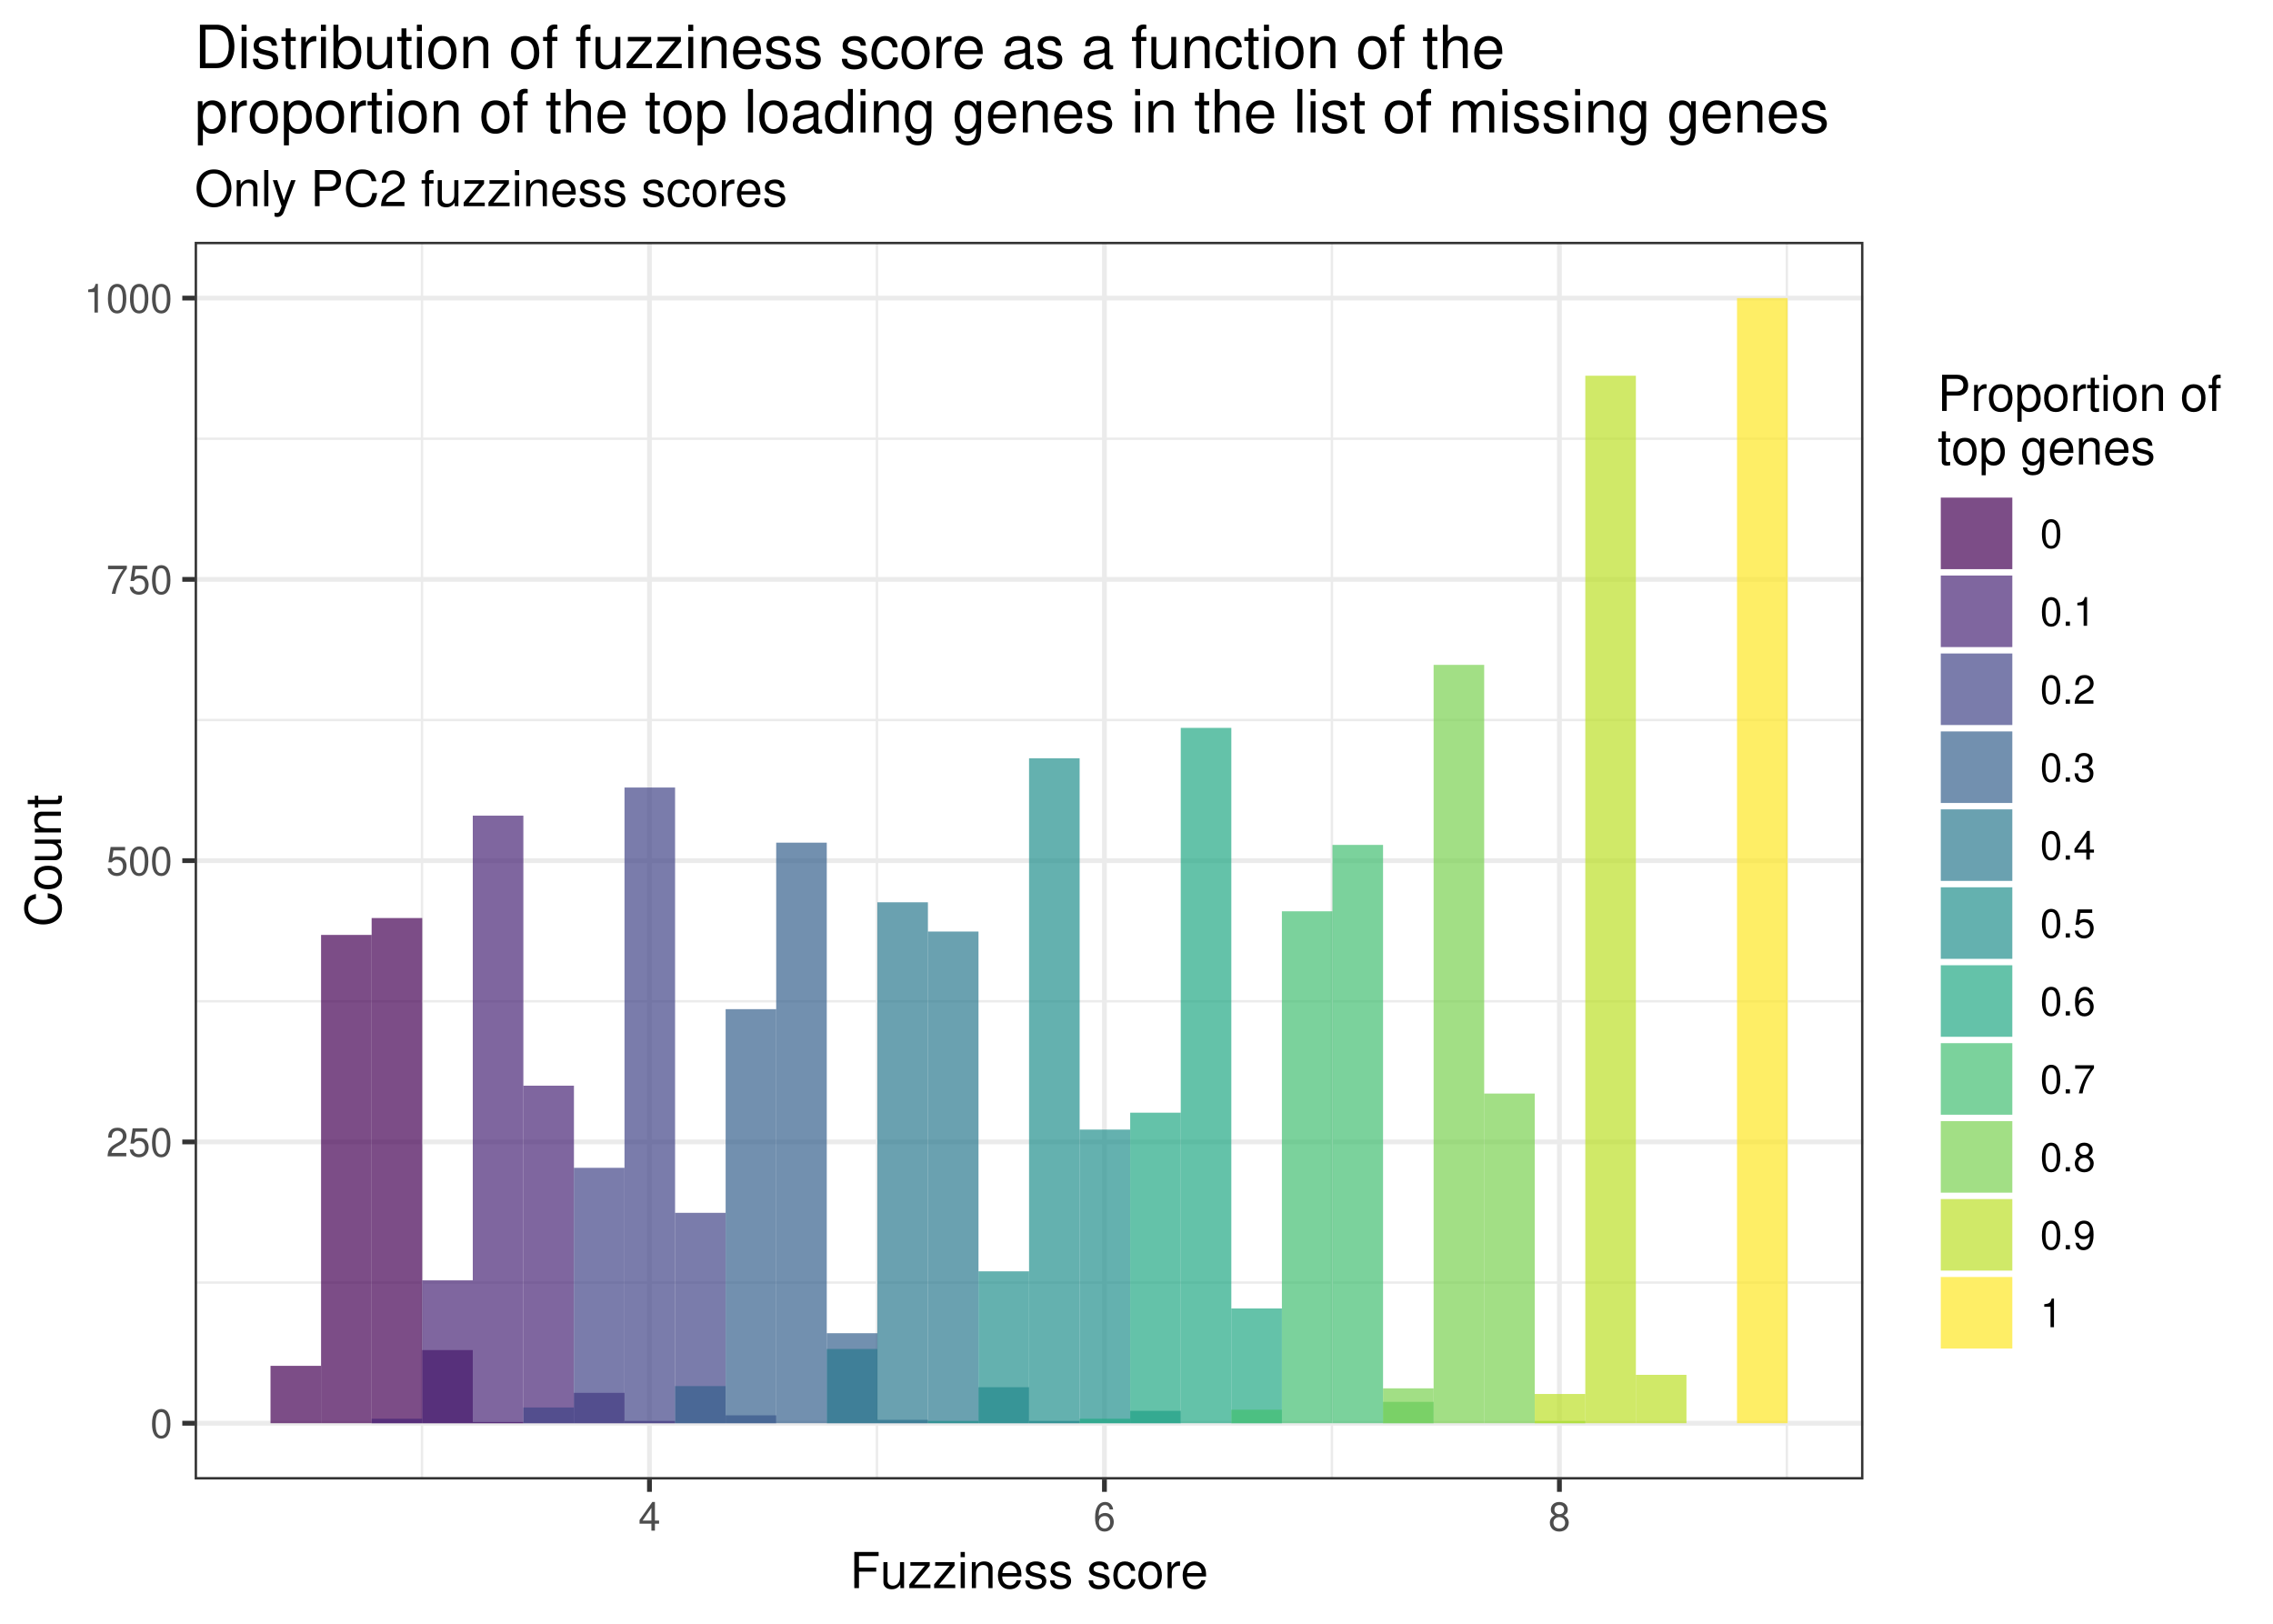 <?xml version="1.0" encoding="UTF-8"?>
<svg xmlns="http://www.w3.org/2000/svg" xmlns:xlink="http://www.w3.org/1999/xlink" width="504pt" height="360pt" viewBox="0 0 504 360" version="1.1">
<defs>
<g>
<symbol overflow="visible" id="glyph0-0">
<path style="stroke:none;" d=""/>
</symbol>
<symbol overflow="visible" id="glyph0-1">
<path style="stroke:none;" d="M 2.422 -6.359 C 1.844 -6.359 1.312 -6.094 0.984 -5.672 C 0.578 -5.109 0.375 -4.25 0.375 -3.078 C 0.375 -0.938 1.078 0.203 2.422 0.203 C 3.734 0.203 4.453 -0.938 4.453 -3.031 C 4.453 -4.25 4.266 -5.078 3.859 -5.672 C 3.531 -6.109 3.016 -6.359 2.422 -6.359 Z M 2.422 -5.672 C 3.25 -5.672 3.672 -4.828 3.672 -3.094 C 3.672 -1.281 3.266 -0.438 2.406 -0.438 C 1.578 -0.438 1.172 -1.312 1.172 -3.062 C 1.172 -4.828 1.578 -5.672 2.422 -5.672 Z M 2.422 -5.672 "/>
</symbol>
<symbol overflow="visible" id="glyph0-2">
<path style="stroke:none;" d="M 4.453 -0.766 L 1.172 -0.766 C 1.25 -1.297 1.531 -1.625 2.297 -2.094 L 3.172 -2.594 C 4.047 -3.062 4.5 -3.719 4.5 -4.5 C 4.5 -5.031 4.281 -5.531 3.922 -5.875 C 3.547 -6.203 3.094 -6.359 2.5 -6.359 C 1.703 -6.359 1.125 -6.078 0.781 -5.531 C 0.547 -5.203 0.453 -4.797 0.438 -4.156 L 1.219 -4.156 C 1.234 -4.594 1.297 -4.844 1.406 -5.062 C 1.594 -5.438 2 -5.688 2.469 -5.688 C 3.172 -5.688 3.703 -5.172 3.703 -4.484 C 3.703 -3.969 3.406 -3.531 2.859 -3.219 L 2.047 -2.75 C 0.75 -2 0.375 -1.406 0.297 -0.016 L 4.453 -0.016 Z M 4.453 -0.766 "/>
</symbol>
<symbol overflow="visible" id="glyph0-3">
<path style="stroke:none;" d="M 4.188 -6.234 L 0.969 -6.234 L 0.5 -2.844 L 1.219 -2.844 C 1.578 -3.266 1.875 -3.422 2.359 -3.422 C 3.203 -3.422 3.719 -2.844 3.719 -1.922 C 3.719 -1.031 3.203 -0.484 2.359 -0.484 C 1.688 -0.484 1.266 -0.828 1.078 -1.531 L 0.312 -1.531 C 0.406 -1.016 0.5 -0.781 0.688 -0.547 C 1.031 -0.078 1.672 0.203 2.375 0.203 C 3.641 0.203 4.516 -0.719 4.516 -2.031 C 4.516 -3.266 3.688 -4.109 2.5 -4.109 C 2.062 -4.109 1.703 -4 1.344 -3.734 L 1.594 -5.469 L 4.188 -5.469 Z M 4.188 -6.234 "/>
</symbol>
<symbol overflow="visible" id="glyph0-4">
<path style="stroke:none;" d="M 4.578 -6.234 L 0.406 -6.234 L 0.406 -5.469 L 3.781 -5.469 C 2.281 -3.359 1.688 -2.047 1.219 0 L 2.047 0 C 2.391 -2 3.172 -3.719 4.578 -5.594 Z M 4.578 -6.234 "/>
</symbol>
<symbol overflow="visible" id="glyph0-5">
<path style="stroke:none;" d="M 2.281 -4.531 L 2.281 0 L 3.047 0 L 3.047 -6.359 L 2.547 -6.359 C 2.266 -5.391 2.094 -5.25 0.891 -5.094 L 0.891 -4.531 Z M 2.281 -4.531 "/>
</symbol>
<symbol overflow="visible" id="glyph0-6">
<path style="stroke:none;" d="M 2.875 -1.547 L 2.875 0 L 3.656 0 L 3.656 -1.547 L 4.578 -1.547 L 4.578 -2.234 L 3.656 -2.234 L 3.656 -6.359 L 3.078 -6.359 L 0.25 -2.359 L 0.25 -1.547 Z M 2.875 -2.234 L 0.922 -2.234 L 2.875 -5.047 Z M 2.875 -2.234 "/>
</symbol>
<symbol overflow="visible" id="glyph0-7">
<path style="stroke:none;" d="M 4.375 -4.703 C 4.234 -5.75 3.562 -6.359 2.609 -6.359 C 1.922 -6.359 1.312 -6.031 0.938 -5.453 C 0.547 -4.828 0.375 -4.062 0.375 -2.906 C 0.375 -1.828 0.531 -1.156 0.906 -0.594 C 1.234 -0.078 1.781 0.203 2.469 0.203 C 3.656 0.203 4.516 -0.688 4.516 -1.922 C 4.516 -3.094 3.719 -3.922 2.609 -3.922 C 1.984 -3.922 1.5 -3.688 1.172 -3.234 C 1.172 -4.797 1.672 -5.672 2.562 -5.672 C 3.109 -5.672 3.484 -5.328 3.609 -4.703 Z M 2.5 -3.234 C 3.25 -3.234 3.719 -2.703 3.719 -1.859 C 3.719 -1.062 3.188 -0.484 2.484 -0.484 C 1.766 -0.484 1.219 -1.094 1.219 -1.906 C 1.219 -2.688 1.734 -3.234 2.5 -3.234 Z M 2.5 -3.234 "/>
</symbol>
<symbol overflow="visible" id="glyph0-8">
<path style="stroke:none;" d="M 3.438 -3.359 C 4.094 -3.75 4.297 -4.062 4.297 -4.656 C 4.297 -5.672 3.531 -6.359 2.422 -6.359 C 1.312 -6.359 0.547 -5.672 0.547 -4.672 C 0.547 -4.062 0.75 -3.75 1.391 -3.359 C 0.672 -2.984 0.328 -2.469 0.328 -1.766 C 0.328 -0.609 1.172 0.203 2.422 0.203 C 3.656 0.203 4.516 -0.609 4.516 -1.766 C 4.516 -2.469 4.156 -2.984 3.438 -3.359 Z M 2.422 -5.672 C 3.078 -5.672 3.5 -5.281 3.5 -4.641 C 3.5 -4.047 3.062 -3.656 2.422 -3.656 C 1.766 -3.656 1.344 -4.047 1.344 -4.656 C 1.344 -5.281 1.766 -5.672 2.422 -5.672 Z M 2.422 -3 C 3.188 -3 3.719 -2.484 3.719 -1.75 C 3.719 -0.984 3.203 -0.484 2.406 -0.484 C 1.641 -0.484 1.125 -1 1.125 -1.734 C 1.125 -2.5 1.641 -3 2.422 -3 Z M 2.422 -3 "/>
</symbol>
<symbol overflow="visible" id="glyph0-9">
<path style="stroke:none;" d="M 1.688 -0.922 L 0.766 -0.922 L 0.766 0 L 1.688 0 Z M 1.688 -0.922 "/>
</symbol>
<symbol overflow="visible" id="glyph0-10">
<path style="stroke:none;" d="M 1.938 -2.922 L 2.359 -2.922 C 3.203 -2.922 3.656 -2.531 3.656 -1.766 C 3.656 -0.969 3.172 -0.484 2.375 -0.484 C 1.516 -0.484 1.109 -0.922 1.062 -1.844 L 0.281 -1.844 C 0.312 -1.344 0.406 -1 0.547 -0.719 C 0.875 -0.109 1.484 0.203 2.344 0.203 C 3.625 0.203 4.453 -0.578 4.453 -1.781 C 4.453 -2.594 4.141 -3.031 3.391 -3.297 C 3.969 -3.531 4.266 -3.969 4.266 -4.609 C 4.266 -5.703 3.547 -6.359 2.359 -6.359 C 1.109 -6.359 0.438 -5.656 0.406 -4.312 L 1.188 -4.312 C 1.203 -4.703 1.234 -4.922 1.328 -5.109 C 1.5 -5.469 1.891 -5.688 2.375 -5.688 C 3.062 -5.688 3.469 -5.266 3.469 -4.578 C 3.469 -4.141 3.312 -3.859 2.969 -3.719 C 2.766 -3.625 2.484 -3.594 1.938 -3.578 Z M 1.938 -2.922 "/>
</symbol>
<symbol overflow="visible" id="glyph0-11">
<path style="stroke:none;" d="M 0.469 -1.453 C 0.609 -0.406 1.281 0.203 2.234 0.203 C 2.922 0.203 3.547 -0.125 3.922 -0.703 C 4.297 -1.328 4.484 -2.109 4.484 -3.25 C 4.484 -4.328 4.312 -5 3.953 -5.562 C 3.609 -6.094 3.062 -6.359 2.375 -6.359 C 1.188 -6.359 0.328 -5.469 0.328 -4.234 C 0.328 -3.062 1.125 -2.25 2.25 -2.25 C 2.844 -2.25 3.281 -2.453 3.672 -2.938 C 3.672 -1.359 3.172 -0.484 2.281 -0.484 C 1.734 -0.484 1.359 -0.828 1.234 -1.453 Z M 2.359 -5.688 C 3.094 -5.688 3.641 -5.078 3.641 -4.25 C 3.641 -3.469 3.109 -2.922 2.344 -2.922 C 1.594 -2.922 1.125 -3.453 1.125 -4.297 C 1.125 -5.109 1.641 -5.688 2.359 -5.688 Z M 2.359 -5.688 "/>
</symbol>
<symbol overflow="visible" id="glyph1-0">
<path style="stroke:none;" d=""/>
</symbol>
<symbol overflow="visible" id="glyph1-1">
<path style="stroke:none;" d="M 2.016 -3.656 L 5.844 -3.656 L 5.844 -4.547 L 2.016 -4.547 L 2.016 -7.109 L 6.375 -7.109 L 6.375 -8.016 L 0.984 -8.016 L 0.984 0 L 2.016 0 Z M 2.016 -3.656 "/>
</symbol>
<symbol overflow="visible" id="glyph1-2">
<path style="stroke:none;" d="M 5.297 0 L 5.297 -5.766 L 4.391 -5.766 L 4.391 -2.5 C 4.391 -1.312 3.766 -0.547 2.812 -0.547 C 2.094 -0.547 1.625 -0.984 1.625 -1.688 L 1.625 -5.766 L 0.719 -5.766 L 0.719 -1.312 C 0.719 -0.359 1.438 0.25 2.547 0.25 C 3.406 0.25 3.938 -0.047 4.484 -0.797 L 4.484 0 Z M 5.297 0 "/>
</symbol>
<symbol overflow="visible" id="glyph1-3">
<path style="stroke:none;" d="M 4.875 -5.766 L 0.578 -5.766 L 0.578 -4.969 L 3.781 -4.969 L 0.344 -0.828 L 0.344 0 L 5.031 0 L 5.031 -0.797 L 1.453 -0.797 L 4.875 -4.953 Z M 4.875 -5.766 "/>
</symbol>
<symbol overflow="visible" id="glyph1-4">
<path style="stroke:none;" d="M 1.656 -5.766 L 0.734 -5.766 L 0.734 0 L 1.656 0 Z M 1.656 -8.016 L 0.719 -8.016 L 0.719 -6.859 L 1.656 -6.859 Z M 1.656 -8.016 "/>
</symbol>
<symbol overflow="visible" id="glyph1-5">
<path style="stroke:none;" d="M 0.766 -5.766 L 0.766 0 L 1.688 0 L 1.688 -3.172 C 1.688 -4.359 2.312 -5.125 3.25 -5.125 C 3.984 -5.125 4.438 -4.688 4.438 -4 L 4.438 0 L 5.359 0 L 5.359 -4.359 C 5.359 -5.312 4.641 -5.922 3.531 -5.922 C 2.672 -5.922 2.125 -5.594 1.609 -4.797 L 1.609 -5.766 Z M 0.766 -5.766 "/>
</symbol>
<symbol overflow="visible" id="glyph1-6">
<path style="stroke:none;" d="M 5.641 -2.578 C 5.641 -3.453 5.578 -3.984 5.406 -4.406 C 5.031 -5.359 4.156 -5.922 3.078 -5.922 C 1.469 -5.922 0.438 -4.703 0.438 -2.812 C 0.438 -0.906 1.438 0.25 3.062 0.25 C 4.375 0.25 5.297 -0.5 5.516 -1.75 L 4.594 -1.75 C 4.344 -0.984 3.828 -0.594 3.094 -0.594 C 2.516 -0.594 2.016 -0.859 1.703 -1.344 C 1.484 -1.672 1.406 -2 1.391 -2.578 Z M 1.422 -3.328 C 1.5 -4.391 2.141 -5.078 3.062 -5.078 C 4 -5.078 4.656 -4.359 4.656 -3.328 Z M 1.422 -3.328 "/>
</symbol>
<symbol overflow="visible" id="glyph1-7">
<path style="stroke:none;" d="M 4.812 -4.156 C 4.812 -5.297 4.062 -5.922 2.734 -5.922 C 1.391 -5.922 0.516 -5.234 0.516 -4.172 C 0.516 -3.266 0.984 -2.844 2.344 -2.516 L 3.203 -2.297 C 3.844 -2.141 4.094 -1.906 4.094 -1.5 C 4.094 -0.953 3.547 -0.594 2.75 -0.594 C 2.25 -0.594 1.844 -0.734 1.609 -0.984 C 1.469 -1.141 1.391 -1.312 1.344 -1.719 L 0.375 -1.719 C 0.422 -0.391 1.172 0.25 2.672 0.25 C 4.125 0.25 5.047 -0.469 5.047 -1.578 C 5.047 -2.438 4.562 -2.906 3.422 -3.172 L 2.547 -3.391 C 1.797 -3.562 1.469 -3.812 1.469 -4.219 C 1.469 -4.75 1.953 -5.078 2.688 -5.078 C 3.438 -5.078 3.828 -4.766 3.844 -4.156 Z M 4.812 -4.156 "/>
</symbol>
<symbol overflow="visible" id="glyph1-8">
<path style="stroke:none;" d=""/>
</symbol>
<symbol overflow="visible" id="glyph1-9">
<path style="stroke:none;" d="M 5.188 -3.828 C 5.141 -4.391 5.016 -4.75 4.797 -5.078 C 4.406 -5.609 3.703 -5.922 2.906 -5.922 C 1.344 -5.922 0.344 -4.703 0.344 -2.781 C 0.344 -0.922 1.328 0.25 2.891 0.25 C 4.266 0.25 5.141 -0.578 5.25 -1.984 L 4.328 -1.984 C 4.172 -1.062 3.703 -0.594 2.922 -0.594 C 1.906 -0.594 1.297 -1.422 1.297 -2.781 C 1.297 -4.219 1.891 -5.078 2.891 -5.078 C 3.656 -5.078 4.141 -4.625 4.25 -3.828 Z M 5.188 -3.828 "/>
</symbol>
<symbol overflow="visible" id="glyph1-10">
<path style="stroke:none;" d="M 2.984 -5.922 C 1.359 -5.922 0.391 -4.781 0.391 -2.844 C 0.391 -0.891 1.359 0.25 3 0.25 C 4.625 0.25 5.609 -0.906 5.609 -2.797 C 5.609 -4.797 4.656 -5.922 2.984 -5.922 Z M 3 -5.078 C 4.031 -5.078 4.656 -4.234 4.656 -2.812 C 4.656 -1.438 4.016 -0.594 3 -0.594 C 1.984 -0.594 1.359 -1.438 1.359 -2.844 C 1.359 -4.234 1.984 -5.078 3 -5.078 Z M 3 -5.078 "/>
</symbol>
<symbol overflow="visible" id="glyph1-11">
<path style="stroke:none;" d="M 0.766 -5.766 L 0.766 0 L 1.688 0 L 1.688 -2.984 C 1.688 -4.375 2.266 -5 3.531 -4.969 L 3.531 -5.891 C 3.375 -5.922 3.281 -5.922 3.172 -5.922 C 2.578 -5.922 2.141 -5.578 1.609 -4.719 L 1.609 -5.766 Z M 0.766 -5.766 "/>
</symbol>
<symbol overflow="visible" id="glyph1-12">
<path style="stroke:none;" d="M 2.031 -3.406 L 4.547 -3.406 C 5.172 -3.406 5.672 -3.594 6.094 -3.969 C 6.578 -4.406 6.781 -4.922 6.781 -5.672 C 6.781 -7.172 5.891 -8.016 4.312 -8.016 L 1 -8.016 L 1 0 L 2.031 0 Z M 2.031 -4.297 L 2.031 -7.109 L 4.156 -7.109 C 5.141 -7.109 5.719 -6.594 5.719 -5.703 C 5.719 -4.828 5.141 -4.297 4.156 -4.297 Z M 2.031 -4.297 "/>
</symbol>
<symbol overflow="visible" id="glyph1-13">
<path style="stroke:none;" d="M 0.594 2.391 L 1.516 2.391 L 1.516 -0.609 C 2 -0.016 2.547 0.25 3.281 0.25 C 4.781 0.25 5.75 -0.953 5.75 -2.781 C 5.75 -4.719 4.812 -5.922 3.281 -5.922 C 2.5 -5.922 1.875 -5.578 1.438 -4.891 L 1.438 -5.766 L 0.594 -5.766 Z M 3.125 -5.078 C 4.141 -5.078 4.797 -4.188 4.797 -2.812 C 4.797 -1.5 4.125 -0.609 3.125 -0.609 C 2.141 -0.609 1.516 -1.484 1.516 -2.844 C 1.516 -4.188 2.141 -5.078 3.125 -5.078 Z M 3.125 -5.078 "/>
</symbol>
<symbol overflow="visible" id="glyph1-14">
<path style="stroke:none;" d="M 2.797 -5.766 L 1.844 -5.766 L 1.844 -7.344 L 0.938 -7.344 L 0.938 -5.766 L 0.156 -5.766 L 0.156 -5.016 L 0.938 -5.016 L 0.938 -0.656 C 0.938 -0.062 1.328 0.25 2.047 0.25 C 2.281 0.25 2.484 0.234 2.797 0.172 L 2.797 -0.594 C 2.656 -0.562 2.547 -0.547 2.359 -0.547 C 1.953 -0.547 1.844 -0.656 1.844 -1.062 L 1.844 -5.016 L 2.797 -5.016 Z M 2.797 -5.766 "/>
</symbol>
<symbol overflow="visible" id="glyph1-15">
<path style="stroke:none;" d="M 2.844 -5.766 L 1.875 -5.766 L 1.875 -6.672 C 1.875 -7.047 2.094 -7.25 2.516 -7.25 C 2.594 -7.25 2.625 -7.25 2.844 -7.234 L 2.844 -8 C 2.625 -8.047 2.516 -8.047 2.328 -8.047 C 1.469 -8.047 0.969 -7.562 0.969 -6.75 L 0.969 -5.766 L 0.203 -5.766 L 0.203 -5.016 L 0.969 -5.016 L 0.969 0 L 1.875 0 L 1.875 -5.016 L 2.844 -5.016 Z M 2.844 -5.766 "/>
</symbol>
<symbol overflow="visible" id="glyph1-16">
<path style="stroke:none;" d="M 4.438 -5.766 L 4.438 -4.922 C 3.984 -5.625 3.469 -5.922 2.75 -5.922 C 1.359 -5.922 0.391 -4.625 0.391 -2.781 C 0.391 -1.812 0.609 -1.109 1.109 -0.531 C 1.547 -0.016 2.094 0.25 2.688 0.25 C 3.375 0.25 3.875 -0.062 4.359 -0.781 L 4.359 -0.484 C 4.359 1.062 3.922 1.625 2.781 1.625 C 2 1.625 1.594 1.312 1.5 0.656 L 0.578 0.656 C 0.656 1.734 1.5 2.391 2.766 2.391 C 3.609 2.391 4.312 2.125 4.688 1.656 C 5.125 1.125 5.297 0.406 5.297 -0.953 L 5.297 -5.766 Z M 2.844 -5.078 C 3.812 -5.078 4.359 -4.266 4.359 -2.812 C 4.359 -1.406 3.797 -0.594 2.844 -0.594 C 1.891 -0.594 1.344 -1.422 1.344 -2.844 C 1.344 -4.25 1.891 -5.078 2.844 -5.078 Z M 2.844 -5.078 "/>
</symbol>
<symbol overflow="visible" id="glyph1-17">
<path style="stroke:none;" d="M 4.281 -8.156 C 1.984 -8.156 0.422 -6.453 0.422 -3.953 C 0.422 -1.438 1.969 0.25 4.297 0.25 C 5.266 0.25 6.125 -0.047 6.781 -0.594 C 7.641 -1.328 8.156 -2.578 8.156 -3.891 C 8.156 -6.469 6.641 -8.156 4.281 -8.156 Z M 4.281 -7.25 C 6.016 -7.25 7.141 -5.938 7.141 -3.906 C 7.141 -1.969 5.984 -0.656 4.297 -0.656 C 2.578 -0.656 1.438 -1.969 1.438 -3.953 C 1.438 -5.922 2.578 -7.25 4.281 -7.25 Z M 4.281 -7.25 "/>
</symbol>
<symbol overflow="visible" id="glyph1-18">
<path style="stroke:none;" d="M 1.672 -8.016 L 0.75 -8.016 L 0.75 0 L 1.672 0 Z M 1.672 -8.016 "/>
</symbol>
<symbol overflow="visible" id="glyph1-19">
<path style="stroke:none;" d="M 4.266 -5.766 L 2.672 -1.281 L 1.203 -5.766 L 0.219 -5.766 L 2.172 0.016 L 1.812 0.938 C 1.656 1.344 1.469 1.5 1.078 1.5 C 0.922 1.5 0.797 1.469 0.594 1.438 L 0.594 2.25 C 0.781 2.359 0.969 2.391 1.203 2.391 C 1.5 2.391 1.828 2.297 2.062 2.125 C 2.359 1.906 2.516 1.672 2.688 1.203 L 5.266 -5.766 Z M 4.266 -5.766 "/>
</symbol>
<symbol overflow="visible" id="glyph1-20">
<path style="stroke:none;" d="M 7.281 -5.531 C 6.969 -7.297 5.953 -8.156 4.188 -8.156 C 3.109 -8.156 2.25 -7.812 1.656 -7.156 C 0.922 -6.359 0.531 -5.219 0.531 -3.922 C 0.531 -2.594 0.938 -1.469 1.688 -0.688 C 2.312 -0.047 3.109 0.25 4.141 0.25 C 6.109 0.25 7.203 -0.797 7.453 -2.922 L 6.391 -2.922 C 6.297 -2.375 6.188 -2 6.031 -1.688 C 5.703 -1.016 5.016 -0.656 4.156 -0.656 C 2.562 -0.656 1.547 -1.922 1.547 -3.922 C 1.547 -5.984 2.516 -7.25 4.062 -7.25 C 4.719 -7.25 5.328 -7.062 5.656 -6.75 C 5.953 -6.469 6.109 -6.141 6.234 -5.531 Z M 7.281 -5.531 "/>
</symbol>
<symbol overflow="visible" id="glyph1-21">
<path style="stroke:none;" d="M 5.562 -0.953 L 1.469 -0.953 C 1.562 -1.609 1.906 -2.031 2.875 -2.625 L 3.969 -3.234 C 5.062 -3.844 5.625 -4.656 5.625 -5.625 C 5.625 -6.297 5.359 -6.906 4.891 -7.344 C 4.438 -7.75 3.859 -7.953 3.125 -7.953 C 2.141 -7.953 1.391 -7.594 0.969 -6.922 C 0.688 -6.5 0.578 -6 0.547 -5.203 L 1.516 -5.203 C 1.547 -5.734 1.609 -6.062 1.75 -6.328 C 2 -6.812 2.516 -7.109 3.094 -7.109 C 3.969 -7.109 4.625 -6.469 4.625 -5.609 C 4.625 -4.969 4.266 -4.422 3.578 -4.031 L 2.562 -3.438 C 0.938 -2.5 0.469 -1.75 0.375 -0.016 L 5.562 -0.016 Z M 5.562 -0.953 "/>
</symbol>
<symbol overflow="visible" id="glyph2-0">
<path style="stroke:none;" d=""/>
</symbol>
<symbol overflow="visible" id="glyph2-1">
<path style="stroke:none;" d="M -5.531 -7.281 C -7.297 -6.969 -8.156 -5.953 -8.156 -4.188 C -8.156 -3.109 -7.812 -2.25 -7.156 -1.656 C -6.359 -0.922 -5.219 -0.531 -3.922 -0.531 C -2.594 -0.531 -1.469 -0.938 -0.688 -1.688 C -0.047 -2.312 0.25 -3.109 0.25 -4.141 C 0.25 -6.109 -0.797 -7.203 -2.922 -7.453 L -2.922 -6.391 C -2.375 -6.297 -2 -6.188 -1.688 -6.031 C -1.016 -5.703 -0.656 -5.016 -0.656 -4.156 C -0.656 -2.562 -1.922 -1.547 -3.922 -1.547 C -5.984 -1.547 -7.25 -2.516 -7.25 -4.062 C -7.25 -4.719 -7.062 -5.328 -6.75 -5.656 C -6.469 -5.953 -6.141 -6.109 -5.531 -6.234 Z M -5.531 -7.281 "/>
</symbol>
<symbol overflow="visible" id="glyph2-2">
<path style="stroke:none;" d="M -5.922 -2.984 C -5.922 -1.359 -4.781 -0.391 -2.844 -0.391 C -0.891 -0.391 0.25 -1.359 0.25 -3 C 0.25 -4.625 -0.906 -5.609 -2.797 -5.609 C -4.797 -5.609 -5.922 -4.656 -5.922 -2.984 Z M -5.078 -3 C -5.078 -4.031 -4.234 -4.656 -2.812 -4.656 C -1.438 -4.656 -0.594 -4.016 -0.594 -3 C -0.594 -1.984 -1.438 -1.359 -2.844 -1.359 C -4.234 -1.359 -5.078 -1.984 -5.078 -3 Z M -5.078 -3 "/>
</symbol>
<symbol overflow="visible" id="glyph2-3">
<path style="stroke:none;" d="M 0 -5.297 L -5.766 -5.297 L -5.766 -4.391 L -2.5 -4.391 C -1.312 -4.391 -0.547 -3.766 -0.547 -2.812 C -0.547 -2.094 -0.984 -1.625 -1.688 -1.625 L -5.766 -1.625 L -5.766 -0.719 L -1.312 -0.719 C -0.359 -0.719 0.25 -1.438 0.25 -2.547 C 0.25 -3.406 -0.047 -3.938 -0.797 -4.484 L 0 -4.484 Z M 0 -5.297 "/>
</symbol>
<symbol overflow="visible" id="glyph2-4">
<path style="stroke:none;" d="M -5.766 -0.766 L 0 -0.766 L 0 -1.688 L -3.172 -1.688 C -4.359 -1.688 -5.125 -2.312 -5.125 -3.25 C -5.125 -3.984 -4.688 -4.438 -4 -4.438 L 0 -4.438 L 0 -5.359 L -4.359 -5.359 C -5.312 -5.359 -5.922 -4.641 -5.922 -3.531 C -5.922 -2.672 -5.594 -2.125 -4.797 -1.609 L -5.766 -1.609 Z M -5.766 -0.766 "/>
</symbol>
<symbol overflow="visible" id="glyph2-5">
<path style="stroke:none;" d="M -5.766 -2.797 L -5.766 -1.844 L -7.344 -1.844 L -7.344 -0.938 L -5.766 -0.938 L -5.766 -0.156 L -5.016 -0.156 L -5.016 -0.938 L -0.656 -0.938 C -0.062 -0.938 0.25 -1.328 0.25 -2.047 C 0.25 -2.281 0.234 -2.484 0.172 -2.797 L -0.594 -2.797 C -0.562 -2.656 -0.547 -2.547 -0.547 -2.359 C -0.547 -1.953 -0.656 -1.844 -1.062 -1.844 L -5.016 -1.844 L -5.016 -2.797 Z M -5.766 -2.797 "/>
</symbol>
<symbol overflow="visible" id="glyph3-0">
<path style="stroke:none;" d=""/>
</symbol>
<symbol overflow="visible" id="glyph3-1">
<path style="stroke:none;" d="M 1.172 0 L 4.891 0 C 7.312 0 8.812 -1.828 8.812 -4.812 C 8.812 -7.797 7.328 -9.625 4.891 -9.625 L 1.172 -9.625 Z M 2.406 -1.078 L 2.406 -8.547 L 4.672 -8.547 C 6.578 -8.547 7.578 -7.266 7.578 -4.812 C 7.578 -2.359 6.578 -1.078 4.672 -1.078 Z M 2.406 -1.078 "/>
</symbol>
<symbol overflow="visible" id="glyph3-2">
<path style="stroke:none;" d="M 1.984 -6.922 L 0.891 -6.922 L 0.891 0 L 1.984 0 Z M 1.984 -9.625 L 0.875 -9.625 L 0.875 -8.234 L 1.984 -8.234 Z M 1.984 -9.625 "/>
</symbol>
<symbol overflow="visible" id="glyph3-3">
<path style="stroke:none;" d="M 5.781 -4.984 C 5.766 -6.344 4.875 -7.109 3.281 -7.109 C 1.656 -7.109 0.625 -6.281 0.625 -5 C 0.625 -3.922 1.172 -3.406 2.812 -3.016 L 3.844 -2.766 C 4.609 -2.578 4.906 -2.297 4.906 -1.812 C 4.906 -1.156 4.266 -0.719 3.297 -0.719 C 2.703 -0.719 2.203 -0.891 1.922 -1.172 C 1.75 -1.375 1.672 -1.578 1.609 -2.062 L 0.453 -2.062 C 0.5 -0.469 1.406 0.297 3.203 0.297 C 4.953 0.297 6.062 -0.547 6.062 -1.891 C 6.062 -2.922 5.484 -3.484 4.109 -3.812 L 3.047 -4.062 C 2.156 -4.281 1.766 -4.562 1.766 -5.062 C 1.766 -5.703 2.344 -6.094 3.234 -6.094 C 4.125 -6.094 4.594 -5.719 4.625 -4.984 Z M 5.781 -4.984 "/>
</symbol>
<symbol overflow="visible" id="glyph3-4">
<path style="stroke:none;" d="M 3.359 -6.922 L 2.219 -6.922 L 2.219 -8.812 L 1.125 -8.812 L 1.125 -6.922 L 0.188 -6.922 L 0.188 -6.016 L 1.125 -6.016 L 1.125 -0.797 C 1.125 -0.078 1.594 0.297 2.453 0.297 C 2.75 0.297 2.984 0.281 3.359 0.219 L 3.359 -0.719 C 3.188 -0.672 3.047 -0.656 2.828 -0.656 C 2.344 -0.656 2.219 -0.797 2.219 -1.281 L 2.219 -6.016 L 3.359 -6.016 Z M 3.359 -6.922 "/>
</symbol>
<symbol overflow="visible" id="glyph3-5">
<path style="stroke:none;" d="M 0.906 -6.922 L 0.906 0 L 2.016 0 L 2.016 -3.594 C 2.031 -5.25 2.719 -6 4.234 -5.953 L 4.234 -7.078 C 4.047 -7.109 3.953 -7.109 3.812 -7.109 C 3.109 -7.109 2.562 -6.688 1.922 -5.672 L 1.922 -6.922 Z M 0.906 -6.922 "/>
</symbol>
<symbol overflow="visible" id="glyph3-6">
<path style="stroke:none;" d="M 0.719 -9.625 L 0.719 0 L 1.703 0 L 1.703 -0.891 C 2.234 -0.078 2.938 0.297 3.891 0.297 C 5.719 0.297 6.906 -1.188 6.906 -3.484 C 6.906 -5.734 5.781 -7.109 3.953 -7.109 C 3 -7.109 2.328 -6.766 1.812 -5.984 L 1.812 -9.625 Z M 3.734 -6.094 C 4.969 -6.094 5.75 -5.016 5.75 -3.359 C 5.75 -1.797 4.938 -0.719 3.734 -0.719 C 2.562 -0.719 1.812 -1.781 1.812 -3.406 C 1.812 -5.031 2.562 -6.094 3.734 -6.094 Z M 3.734 -6.094 "/>
</symbol>
<symbol overflow="visible" id="glyph3-7">
<path style="stroke:none;" d="M 6.359 0 L 6.359 -6.922 L 5.266 -6.922 L 5.266 -3 C 5.266 -1.578 4.531 -0.656 3.375 -0.656 C 2.516 -0.656 1.953 -1.188 1.953 -2.016 L 1.953 -6.922 L 0.859 -6.922 L 0.859 -1.578 C 0.859 -0.438 1.719 0.297 3.062 0.297 C 4.078 0.297 4.734 -0.047 5.375 -0.969 L 5.375 0 Z M 6.359 0 "/>
</symbol>
<symbol overflow="visible" id="glyph3-8">
<path style="stroke:none;" d="M 3.594 -7.109 C 1.641 -7.109 0.469 -5.734 0.469 -3.406 C 0.469 -1.062 1.641 0.297 3.609 0.297 C 5.562 0.297 6.734 -1.078 6.734 -3.359 C 6.734 -5.75 5.594 -7.109 3.594 -7.109 Z M 3.609 -6.094 C 4.844 -6.094 5.578 -5.078 5.578 -3.359 C 5.578 -1.734 4.812 -0.719 3.609 -0.719 C 2.375 -0.719 1.625 -1.734 1.625 -3.406 C 1.625 -5.078 2.375 -6.094 3.609 -6.094 Z M 3.609 -6.094 "/>
</symbol>
<symbol overflow="visible" id="glyph3-9">
<path style="stroke:none;" d="M 0.922 -6.922 L 0.922 0 L 2.031 0 L 2.031 -3.812 C 2.031 -5.234 2.766 -6.156 3.906 -6.156 C 4.781 -6.156 5.328 -5.625 5.328 -4.797 L 5.328 0 L 6.438 0 L 6.438 -5.234 C 6.438 -6.375 5.578 -7.109 4.234 -7.109 C 3.203 -7.109 2.547 -6.719 1.938 -5.75 L 1.938 -6.922 Z M 0.922 -6.922 "/>
</symbol>
<symbol overflow="visible" id="glyph3-10">
<path style="stroke:none;" d=""/>
</symbol>
<symbol overflow="visible" id="glyph3-11">
<path style="stroke:none;" d="M 3.406 -6.922 L 2.25 -6.922 L 2.25 -8 C 2.25 -8.469 2.516 -8.703 3.031 -8.703 C 3.109 -8.703 3.156 -8.703 3.406 -8.688 L 3.406 -9.594 C 3.156 -9.656 3.016 -9.672 2.781 -9.672 C 1.766 -9.672 1.156 -9.078 1.156 -8.094 L 1.156 -6.922 L 0.234 -6.922 L 0.234 -6.016 L 1.156 -6.016 L 1.156 0 L 2.25 0 L 2.25 -6.016 L 3.406 -6.016 Z M 3.406 -6.922 "/>
</symbol>
<symbol overflow="visible" id="glyph3-12">
<path style="stroke:none;" d="M 5.844 -6.922 L 0.688 -6.922 L 0.688 -5.953 L 4.547 -5.953 L 0.406 -0.984 L 0.406 0 L 6.031 0 L 6.031 -0.969 L 1.75 -0.969 L 5.844 -5.938 Z M 5.844 -6.922 "/>
</symbol>
<symbol overflow="visible" id="glyph3-13">
<path style="stroke:none;" d="M 6.766 -3.094 C 6.766 -4.141 6.688 -4.781 6.5 -5.297 C 6.047 -6.438 4.984 -7.109 3.703 -7.109 C 1.766 -7.109 0.531 -5.656 0.531 -3.359 C 0.531 -1.078 1.719 0.297 3.672 0.297 C 5.25 0.297 6.344 -0.594 6.625 -2.094 L 5.516 -2.094 C 5.219 -1.188 4.594 -0.719 3.703 -0.719 C 3.016 -0.719 2.422 -1.031 2.047 -1.609 C 1.781 -2 1.688 -2.406 1.672 -3.094 Z M 1.703 -3.984 C 1.797 -5.266 2.578 -6.094 3.688 -6.094 C 4.812 -6.094 5.578 -5.234 5.578 -3.984 Z M 1.703 -3.984 "/>
</symbol>
<symbol overflow="visible" id="glyph3-14">
<path style="stroke:none;" d="M 6.219 -4.594 C 6.172 -5.266 6.016 -5.703 5.75 -6.094 C 5.281 -6.734 4.453 -7.109 3.484 -7.109 C 1.609 -7.109 0.406 -5.641 0.406 -3.344 C 0.406 -1.109 1.594 0.297 3.469 0.297 C 5.125 0.297 6.172 -0.688 6.297 -2.375 L 5.188 -2.375 C 5 -1.266 4.438 -0.719 3.5 -0.719 C 2.281 -0.719 1.562 -1.703 1.562 -3.344 C 1.562 -5.062 2.266 -6.094 3.469 -6.094 C 4.391 -6.094 4.984 -5.562 5.109 -4.594 Z M 6.219 -4.594 "/>
</symbol>
<symbol overflow="visible" id="glyph3-15">
<path style="stroke:none;" d="M 7.062 -0.641 C 6.938 -0.625 6.891 -0.625 6.828 -0.625 C 6.438 -0.625 6.234 -0.812 6.234 -1.156 L 6.234 -5.234 C 6.234 -6.453 5.328 -7.109 3.625 -7.109 C 2.609 -7.109 1.812 -6.828 1.328 -6.312 C 1.016 -5.953 0.891 -5.562 0.859 -4.875 L 1.969 -4.875 C 2.062 -5.719 2.562 -6.094 3.594 -6.094 C 4.594 -6.094 5.141 -5.734 5.141 -5.062 L 5.141 -4.781 C 5.125 -4.297 4.891 -4.125 3.984 -4.016 C 2.422 -3.812 2.188 -3.766 1.766 -3.594 C 0.969 -3.25 0.547 -2.641 0.547 -1.75 C 0.547 -0.484 1.422 0.297 2.828 0.297 C 3.703 0.297 4.391 0 5.172 -0.719 C 5.25 0 5.594 0.297 6.312 0.297 C 6.547 0.297 6.688 0.281 7.062 0.188 Z M 5.141 -2.172 C 5.141 -1.812 5.031 -1.578 4.703 -1.281 C 4.25 -0.875 3.703 -0.656 3.062 -0.656 C 2.203 -0.656 1.703 -1.062 1.703 -1.766 C 1.703 -2.5 2.172 -2.859 3.359 -3.031 C 4.547 -3.188 4.766 -3.25 5.141 -3.422 Z M 5.141 -2.172 "/>
</symbol>
<symbol overflow="visible" id="glyph3-16">
<path style="stroke:none;" d="M 0.922 -9.625 L 0.922 0 L 2.016 0 L 2.016 -3.812 C 2.016 -5.234 2.766 -6.156 3.891 -6.156 C 4.266 -6.156 4.609 -6.047 4.875 -5.844 C 5.188 -5.609 5.328 -5.281 5.328 -4.797 L 5.328 0 L 6.422 0 L 6.422 -5.234 C 6.422 -6.391 5.578 -7.109 4.234 -7.109 C 3.266 -7.109 2.672 -6.812 2.016 -5.969 L 2.016 -9.625 Z M 0.922 -9.625 "/>
</symbol>
<symbol overflow="visible" id="glyph3-17">
<path style="stroke:none;" d="M 0.719 2.875 L 1.828 2.875 L 1.828 -0.719 C 2.406 -0.016 3.047 0.297 3.953 0.297 C 5.75 0.297 6.906 -1.141 6.906 -3.344 C 6.906 -5.672 5.766 -7.109 3.938 -7.109 C 3 -7.109 2.25 -6.688 1.734 -5.875 L 1.734 -6.922 L 0.719 -6.922 Z M 3.75 -6.094 C 4.969 -6.094 5.75 -5.016 5.75 -3.359 C 5.75 -1.797 4.953 -0.719 3.75 -0.719 C 2.578 -0.719 1.828 -1.781 1.828 -3.406 C 1.828 -5.031 2.578 -6.094 3.75 -6.094 Z M 3.75 -6.094 "/>
</symbol>
<symbol overflow="visible" id="glyph3-18">
<path style="stroke:none;" d="M 2 -9.625 L 0.891 -9.625 L 0.891 0 L 2 0 Z M 2 -9.625 "/>
</symbol>
<symbol overflow="visible" id="glyph3-19">
<path style="stroke:none;" d="M 6.531 -9.625 L 5.438 -9.625 L 5.438 -6.047 C 4.984 -6.75 4.234 -7.109 3.312 -7.109 C 1.516 -7.109 0.344 -5.672 0.344 -3.469 C 0.344 -1.141 1.484 0.297 3.359 0.297 C 4.297 0.297 4.969 -0.047 5.562 -0.906 L 5.562 0 L 6.531 0 Z M 3.5 -6.094 C 4.688 -6.094 5.438 -5.047 5.438 -3.375 C 5.438 -1.781 4.672 -0.719 3.516 -0.719 C 2.297 -0.719 1.484 -1.797 1.484 -3.406 C 1.484 -5.016 2.297 -6.094 3.5 -6.094 Z M 3.5 -6.094 "/>
</symbol>
<symbol overflow="visible" id="glyph3-20">
<path style="stroke:none;" d="M 5.328 -6.922 L 5.328 -5.922 C 4.781 -6.75 4.172 -7.109 3.297 -7.109 C 1.625 -7.109 0.469 -5.562 0.469 -3.344 C 0.469 -2.172 0.734 -1.328 1.328 -0.641 C 1.844 -0.031 2.516 0.297 3.219 0.297 C 4.047 0.297 4.641 -0.062 5.234 -0.938 L 5.234 -0.578 C 5.234 1.266 4.719 1.953 3.344 1.953 C 2.406 1.953 1.922 1.578 1.812 0.797 L 0.688 0.797 C 0.797 2.078 1.812 2.875 3.312 2.875 C 4.328 2.875 5.172 2.547 5.625 2 C 6.156 1.344 6.344 0.484 6.344 -1.141 L 6.344 -6.922 Z M 3.406 -6.094 C 4.562 -6.094 5.234 -5.125 5.234 -3.359 C 5.234 -1.688 4.562 -0.719 3.406 -0.719 C 2.266 -0.719 1.609 -1.703 1.609 -3.406 C 1.609 -5.094 2.266 -6.094 3.406 -6.094 Z M 3.406 -6.094 "/>
</symbol>
<symbol overflow="visible" id="glyph3-21">
<path style="stroke:none;" d="M 0.922 -6.922 L 0.922 0 L 2.031 0 L 2.031 -4.344 C 2.031 -5.344 2.766 -6.156 3.656 -6.156 C 4.469 -6.156 4.938 -5.656 4.938 -4.766 L 4.938 0 L 6.047 0 L 6.047 -4.344 C 6.047 -5.344 6.766 -6.156 7.672 -6.156 C 8.469 -6.156 8.953 -5.641 8.953 -4.766 L 8.953 0 L 10.062 0 L 10.062 -5.188 C 10.062 -6.438 9.344 -7.109 8.047 -7.109 C 7.125 -7.109 6.578 -6.844 5.922 -6.062 C 5.516 -6.797 4.969 -7.109 4.062 -7.109 C 3.141 -7.109 2.516 -6.766 1.938 -5.938 L 1.938 -6.922 Z M 0.922 -6.922 "/>
</symbol>
</g>
<clipPath id="clip1">
  <path d="M 43.16 53.617 L 413.188 53.617 L 413.188 328.016 L 43.16 328.016 Z M 43.16 53.617 "/>
</clipPath>
<clipPath id="clip2">
  <path d="M 43.16 284 L 413.188 284 L 413.188 285 L 43.16 285 Z M 43.16 284 "/>
</clipPath>
<clipPath id="clip3">
  <path d="M 43.16 221 L 413.188 221 L 413.188 223 L 43.16 223 Z M 43.16 221 "/>
</clipPath>
<clipPath id="clip4">
  <path d="M 43.16 159 L 413.188 159 L 413.188 160 L 43.16 160 Z M 43.16 159 "/>
</clipPath>
<clipPath id="clip5">
  <path d="M 43.16 97 L 413.188 97 L 413.188 98 L 43.16 98 Z M 43.16 97 "/>
</clipPath>
<clipPath id="clip6">
  <path d="M 93 53.617 L 94 53.617 L 94 328.016 L 93 328.016 Z M 93 53.617 "/>
</clipPath>
<clipPath id="clip7">
  <path d="M 194 53.617 L 195 53.617 L 195 328.016 L 194 328.016 Z M 194 53.617 "/>
</clipPath>
<clipPath id="clip8">
  <path d="M 295 53.617 L 296 53.617 L 296 328.016 L 295 328.016 Z M 295 53.617 "/>
</clipPath>
<clipPath id="clip9">
  <path d="M 395 53.617 L 397 53.617 L 397 328.016 L 395 328.016 Z M 395 53.617 "/>
</clipPath>
<clipPath id="clip10">
  <path d="M 43.16 315 L 413.188 315 L 413.188 317 L 43.16 317 Z M 43.16 315 "/>
</clipPath>
<clipPath id="clip11">
  <path d="M 43.16 252 L 413.188 252 L 413.188 254 L 43.16 254 Z M 43.16 252 "/>
</clipPath>
<clipPath id="clip12">
  <path d="M 43.16 190 L 413.188 190 L 413.188 192 L 43.16 192 Z M 43.16 190 "/>
</clipPath>
<clipPath id="clip13">
  <path d="M 43.16 127 L 413.188 127 L 413.188 129 L 43.16 129 Z M 43.16 127 "/>
</clipPath>
<clipPath id="clip14">
  <path d="M 43.16 65 L 413.188 65 L 413.188 67 L 43.16 67 Z M 43.16 65 "/>
</clipPath>
<clipPath id="clip15">
  <path d="M 143 53.617 L 145 53.617 L 145 328.016 L 143 328.016 Z M 143 53.617 "/>
</clipPath>
<clipPath id="clip16">
  <path d="M 244 53.617 L 246 53.617 L 246 328.016 L 244 328.016 Z M 244 53.617 "/>
</clipPath>
<clipPath id="clip17">
  <path d="M 345 53.617 L 347 53.617 L 347 328.016 L 345 328.016 Z M 345 53.617 "/>
</clipPath>
<clipPath id="clip18">
  <path d="M 43.16 53.617 L 413.188 53.617 L 413.188 328.016 L 43.16 328.016 Z M 43.16 53.617 "/>
</clipPath>
</defs>
<g id="surface447">
<rect x="0" y="0" width="504" height="360" style="fill:rgb(100%,100%,100%);fill-opacity:1;stroke:none;"/>
<rect x="0" y="0" width="504" height="360" style="fill:rgb(100%,100%,100%);fill-opacity:1;stroke:none;"/>
<path style="fill:none;stroke-width:1.067;stroke-linecap:round;stroke-linejoin:round;stroke:rgb(100%,100%,100%);stroke-opacity:1;stroke-miterlimit:10;" d="M 0 360 L 504 360 L 504 0 L 0 0 Z M 0 360 "/>
<g clip-path="url(#clip1)" clip-rule="nonzero">
<path style=" stroke:none;fill-rule:nonzero;fill:rgb(100%,100%,100%);fill-opacity:1;" d="M 43.16 328.016 L 413.188 328.016 L 413.188 53.617 L 43.16 53.617 Z M 43.16 328.016 "/>
</g>
<g clip-path="url(#clip2)" clip-rule="nonzero">
<path style="fill:none;stroke-width:0.533;stroke-linecap:butt;stroke-linejoin:round;stroke:rgb(92.157%,92.157%,92.157%);stroke-opacity:1;stroke-miterlimit:10;" d="M 43.16 284.359 L 413.188 284.359 "/>
</g>
<g clip-path="url(#clip3)" clip-rule="nonzero">
<path style="fill:none;stroke-width:0.533;stroke-linecap:butt;stroke-linejoin:round;stroke:rgb(92.157%,92.157%,92.157%);stroke-opacity:1;stroke-miterlimit:10;" d="M 43.16 221.996 L 413.188 221.996 "/>
</g>
<g clip-path="url(#clip4)" clip-rule="nonzero">
<path style="fill:none;stroke-width:0.533;stroke-linecap:butt;stroke-linejoin:round;stroke:rgb(92.157%,92.157%,92.157%);stroke-opacity:1;stroke-miterlimit:10;" d="M 43.16 159.633 L 413.188 159.633 "/>
</g>
<g clip-path="url(#clip5)" clip-rule="nonzero">
<path style="fill:none;stroke-width:0.533;stroke-linecap:butt;stroke-linejoin:round;stroke:rgb(92.157%,92.157%,92.157%);stroke-opacity:1;stroke-miterlimit:10;" d="M 43.16 97.27 L 413.188 97.27 "/>
</g>
<g clip-path="url(#clip6)" clip-rule="nonzero">
<path style="fill:none;stroke-width:0.533;stroke-linecap:butt;stroke-linejoin:round;stroke:rgb(92.157%,92.157%,92.157%);stroke-opacity:1;stroke-miterlimit:10;" d="M 93.566 328.016 L 93.566 53.617 "/>
</g>
<g clip-path="url(#clip7)" clip-rule="nonzero">
<path style="fill:none;stroke-width:0.533;stroke-linecap:butt;stroke-linejoin:round;stroke:rgb(92.157%,92.157%,92.157%);stroke-opacity:1;stroke-miterlimit:10;" d="M 194.449 328.016 L 194.449 53.617 "/>
</g>
<g clip-path="url(#clip8)" clip-rule="nonzero">
<path style="fill:none;stroke-width:0.533;stroke-linecap:butt;stroke-linejoin:round;stroke:rgb(92.157%,92.157%,92.157%);stroke-opacity:1;stroke-miterlimit:10;" d="M 295.332 328.016 L 295.332 53.617 "/>
</g>
<g clip-path="url(#clip9)" clip-rule="nonzero">
<path style="fill:none;stroke-width:0.533;stroke-linecap:butt;stroke-linejoin:round;stroke:rgb(92.157%,92.157%,92.157%);stroke-opacity:1;stroke-miterlimit:10;" d="M 396.211 328.016 L 396.211 53.617 "/>
</g>
<g clip-path="url(#clip10)" clip-rule="nonzero">
<path style="fill:none;stroke-width:1.067;stroke-linecap:butt;stroke-linejoin:round;stroke:rgb(92.157%,92.157%,92.157%);stroke-opacity:1;stroke-miterlimit:10;" d="M 43.16 315.543 L 413.188 315.543 "/>
</g>
<g clip-path="url(#clip11)" clip-rule="nonzero">
<path style="fill:none;stroke-width:1.067;stroke-linecap:butt;stroke-linejoin:round;stroke:rgb(92.157%,92.157%,92.157%);stroke-opacity:1;stroke-miterlimit:10;" d="M 43.16 253.18 L 413.188 253.18 "/>
</g>
<g clip-path="url(#clip12)" clip-rule="nonzero">
<path style="fill:none;stroke-width:1.067;stroke-linecap:butt;stroke-linejoin:round;stroke:rgb(92.157%,92.157%,92.157%);stroke-opacity:1;stroke-miterlimit:10;" d="M 43.16 190.816 L 413.188 190.816 "/>
</g>
<g clip-path="url(#clip13)" clip-rule="nonzero">
<path style="fill:none;stroke-width:1.067;stroke-linecap:butt;stroke-linejoin:round;stroke:rgb(92.157%,92.157%,92.157%);stroke-opacity:1;stroke-miterlimit:10;" d="M 43.16 128.453 L 413.188 128.453 "/>
</g>
<g clip-path="url(#clip14)" clip-rule="nonzero">
<path style="fill:none;stroke-width:1.067;stroke-linecap:butt;stroke-linejoin:round;stroke:rgb(92.157%,92.157%,92.157%);stroke-opacity:1;stroke-miterlimit:10;" d="M 43.16 66.09 L 413.188 66.09 "/>
</g>
<g clip-path="url(#clip15)" clip-rule="nonzero">
<path style="fill:none;stroke-width:1.067;stroke-linecap:butt;stroke-linejoin:round;stroke:rgb(92.157%,92.157%,92.157%);stroke-opacity:1;stroke-miterlimit:10;" d="M 144.008 328.016 L 144.008 53.617 "/>
</g>
<g clip-path="url(#clip16)" clip-rule="nonzero">
<path style="fill:none;stroke-width:1.067;stroke-linecap:butt;stroke-linejoin:round;stroke:rgb(92.157%,92.157%,92.157%);stroke-opacity:1;stroke-miterlimit:10;" d="M 244.891 328.016 L 244.891 53.617 "/>
</g>
<g clip-path="url(#clip17)" clip-rule="nonzero">
<path style="fill:none;stroke-width:1.067;stroke-linecap:butt;stroke-linejoin:round;stroke:rgb(92.157%,92.157%,92.157%);stroke-opacity:1;stroke-miterlimit:10;" d="M 345.773 328.016 L 345.773 53.617 "/>
</g>
<path style=" stroke:none;fill-rule:nonzero;fill:rgb(26.667%,0.392%,32.941%);fill-opacity:0.698;" d="M 59.98 315.543 L 71.195 315.543 L 71.195 302.82 L 59.98 302.82 Z M 59.98 315.543 "/>
<path style=" stroke:none;fill-rule:nonzero;fill:rgb(26.667%,0.392%,32.941%);fill-opacity:0.698;" d="M 71.191 315.543 L 82.406 315.543 L 82.406 207.281 L 71.191 207.281 Z M 71.191 315.543 "/>
<path style=" stroke:none;fill-rule:nonzero;fill:rgb(26.667%,0.392%,32.941%);fill-opacity:0.698;" d="M 82.406 315.543 L 93.621 315.543 L 93.621 203.539 L 82.406 203.539 Z M 82.406 315.543 "/>
<path style=" stroke:none;fill-rule:nonzero;fill:rgb(26.667%,0.392%,32.941%);fill-opacity:0.698;" d="M 93.617 315.543 L 104.832 315.543 L 104.832 299.328 L 93.617 299.328 Z M 93.617 315.543 "/>
<path style=" stroke:none;fill-rule:nonzero;fill:rgb(26.667%,0.392%,32.941%);fill-opacity:0.698;" d="M 104.832 315.543 L 116.047 315.543 L 116.047 315.293 L 104.832 315.293 Z M 104.832 315.543 "/>
<path style=" stroke:none;fill-rule:nonzero;fill:rgb(28.235%,14.51%,46.275%);fill-opacity:0.698;" d="M 82.406 315.543 L 93.621 315.543 L 93.621 314.547 L 82.406 314.547 Z M 82.406 315.543 "/>
<path style=" stroke:none;fill-rule:nonzero;fill:rgb(28.235%,14.51%,46.275%);fill-opacity:0.698;" d="M 93.617 315.543 L 104.832 315.543 L 104.832 283.863 L 93.617 283.863 Z M 93.617 315.543 "/>
<path style=" stroke:none;fill-rule:nonzero;fill:rgb(28.235%,14.51%,46.275%);fill-opacity:0.698;" d="M 104.832 315.543 L 116.047 315.543 L 116.047 180.84 L 104.832 180.84 Z M 104.832 315.543 "/>
<path style=" stroke:none;fill-rule:nonzero;fill:rgb(28.235%,14.51%,46.275%);fill-opacity:0.698;" d="M 116.047 315.543 L 127.262 315.543 L 127.262 240.707 L 116.047 240.707 Z M 116.047 315.543 "/>
<path style=" stroke:none;fill-rule:nonzero;fill:rgb(28.235%,14.51%,46.275%);fill-opacity:0.698;" d="M 127.258 315.543 L 138.473 315.543 L 138.473 308.809 L 127.258 308.809 Z M 127.258 315.543 "/>
<path style=" stroke:none;fill-rule:nonzero;fill:rgb(28.235%,14.51%,46.275%);fill-opacity:0.698;" d="M 138.473 315.543 L 149.688 315.543 L 149.688 315.043 L 138.473 315.043 Z M 138.473 315.543 "/>
<path style=" stroke:none;fill-rule:nonzero;fill:rgb(25.49%,26.667%,52.941%);fill-opacity:0.698;" d="M 116.047 315.543 L 127.262 315.543 L 127.262 312.051 L 116.047 312.051 Z M 116.047 315.543 "/>
<path style=" stroke:none;fill-rule:nonzero;fill:rgb(25.49%,26.667%,52.941%);fill-opacity:0.698;" d="M 127.258 315.543 L 138.473 315.543 L 138.473 258.918 L 127.258 258.918 Z M 127.258 315.543 "/>
<path style=" stroke:none;fill-rule:nonzero;fill:rgb(25.49%,26.667%,52.941%);fill-opacity:0.698;" d="M 138.473 315.543 L 149.688 315.543 L 149.688 174.602 L 138.473 174.602 Z M 138.473 315.543 "/>
<path style=" stroke:none;fill-rule:nonzero;fill:rgb(25.49%,26.667%,52.941%);fill-opacity:0.698;" d="M 149.684 315.543 L 160.898 315.543 L 160.898 268.895 L 149.684 268.895 Z M 149.684 315.543 "/>
<path style=" stroke:none;fill-rule:nonzero;fill:rgb(25.49%,26.667%,52.941%);fill-opacity:0.698;" d="M 160.898 315.543 L 172.113 315.543 L 172.113 313.797 L 160.898 313.797 Z M 160.898 315.543 "/>
<path style=" stroke:none;fill-rule:nonzero;fill:rgb(20.784%,37.647%,55.294%);fill-opacity:0.698;" d="M 149.684 315.543 L 160.898 315.543 L 160.898 307.312 L 149.684 307.312 Z M 149.684 315.543 "/>
<path style=" stroke:none;fill-rule:nonzero;fill:rgb(20.784%,37.647%,55.294%);fill-opacity:0.698;" d="M 160.898 315.543 L 172.113 315.543 L 172.113 223.742 L 160.898 223.742 Z M 160.898 315.543 "/>
<path style=" stroke:none;fill-rule:nonzero;fill:rgb(20.784%,37.647%,55.294%);fill-opacity:0.698;" d="M 172.109 315.543 L 183.324 315.543 L 183.324 186.824 L 172.109 186.824 Z M 172.109 315.543 "/>
<path style=" stroke:none;fill-rule:nonzero;fill:rgb(20.784%,37.647%,55.294%);fill-opacity:0.698;" d="M 183.324 315.543 L 194.539 315.543 L 194.539 295.586 L 183.324 295.586 Z M 183.324 315.543 "/>
<path style=" stroke:none;fill-rule:nonzero;fill:rgb(20.784%,37.647%,55.294%);fill-opacity:0.698;" d="M 194.535 315.543 L 205.75 315.543 L 205.75 314.793 L 194.535 314.793 Z M 194.535 315.543 "/>
<path style=" stroke:none;fill-rule:nonzero;fill:rgb(16.471%,47.059%,55.686%);fill-opacity:0.698;" d="M 183.324 315.543 L 194.539 315.543 L 194.539 299.078 L 183.324 299.078 Z M 183.324 315.543 "/>
<path style=" stroke:none;fill-rule:nonzero;fill:rgb(16.471%,47.059%,55.686%);fill-opacity:0.698;" d="M 194.535 315.543 L 205.75 315.543 L 205.75 200.047 L 194.535 200.047 Z M 194.535 315.543 "/>
<path style=" stroke:none;fill-rule:nonzero;fill:rgb(16.471%,47.059%,55.686%);fill-opacity:0.698;" d="M 205.75 315.543 L 216.965 315.543 L 216.965 206.531 L 205.75 206.531 Z M 205.75 315.543 "/>
<path style=" stroke:none;fill-rule:nonzero;fill:rgb(16.471%,47.059%,55.686%);fill-opacity:0.698;" d="M 216.961 315.543 L 228.176 315.543 L 228.176 307.559 L 216.961 307.559 Z M 216.961 315.543 "/>
<path style=" stroke:none;fill-rule:nonzero;fill:rgb(16.471%,47.059%,55.686%);fill-opacity:0.698;" d="M 228.176 315.543 L 239.391 315.543 L 239.391 315.043 L 228.176 315.043 Z M 228.176 315.543 "/>
<path style=" stroke:none;fill-rule:nonzero;fill:rgb(12.941%,56.471%,54.902%);fill-opacity:0.698;" d="M 205.75 315.543 L 216.965 315.543 L 216.965 315.043 L 205.75 315.043 Z M 205.75 315.543 "/>
<path style=" stroke:none;fill-rule:nonzero;fill:rgb(12.941%,56.471%,54.902%);fill-opacity:0.698;" d="M 216.961 315.543 L 228.176 315.543 L 228.176 281.867 L 216.961 281.867 Z M 216.961 315.543 "/>
<path style=" stroke:none;fill-rule:nonzero;fill:rgb(12.941%,56.471%,54.902%);fill-opacity:0.698;" d="M 228.176 315.543 L 239.391 315.543 L 239.391 168.117 L 228.176 168.117 Z M 228.176 315.543 "/>
<path style=" stroke:none;fill-rule:nonzero;fill:rgb(12.941%,56.471%,54.902%);fill-opacity:0.698;" d="M 239.387 315.543 L 250.602 315.543 L 250.602 250.438 L 239.387 250.438 Z M 239.387 315.543 "/>
<path style=" stroke:none;fill-rule:nonzero;fill:rgb(12.941%,56.471%,54.902%);fill-opacity:0.698;" d="M 250.602 315.543 L 261.816 315.543 L 261.816 312.801 L 250.602 312.801 Z M 250.602 315.543 "/>
<path style=" stroke:none;fill-rule:nonzero;fill:rgb(13.333%,65.882%,51.765%);fill-opacity:0.698;" d="M 239.387 315.543 L 250.602 315.543 L 250.602 314.547 L 239.387 314.547 Z M 239.387 315.543 "/>
<path style=" stroke:none;fill-rule:nonzero;fill:rgb(13.333%,65.882%,51.765%);fill-opacity:0.698;" d="M 250.602 315.543 L 261.816 315.543 L 261.816 246.695 L 250.602 246.695 Z M 250.602 315.543 "/>
<path style=" stroke:none;fill-rule:nonzero;fill:rgb(13.333%,65.882%,51.765%);fill-opacity:0.698;" d="M 261.812 315.543 L 273.027 315.543 L 273.027 161.379 L 261.812 161.379 Z M 261.812 315.543 "/>
<path style=" stroke:none;fill-rule:nonzero;fill:rgb(13.333%,65.882%,51.765%);fill-opacity:0.698;" d="M 273.027 315.543 L 284.242 315.543 L 284.242 290.098 L 273.027 290.098 Z M 273.027 315.543 "/>
<path style=" stroke:none;fill-rule:nonzero;fill:rgb(26.275%,74.902%,44.314%);fill-opacity:0.698;" d="M 273.027 315.543 L 284.242 315.543 L 284.242 312.551 L 273.027 312.551 Z M 273.027 315.543 "/>
<path style=" stroke:none;fill-rule:nonzero;fill:rgb(26.275%,74.902%,44.314%);fill-opacity:0.698;" d="M 284.238 315.543 L 295.453 315.543 L 295.453 202.043 L 284.238 202.043 Z M 284.238 315.543 "/>
<path style=" stroke:none;fill-rule:nonzero;fill:rgb(26.275%,74.902%,44.314%);fill-opacity:0.698;" d="M 295.453 315.543 L 306.668 315.543 L 306.668 187.324 L 295.453 187.324 Z M 295.453 315.543 "/>
<path style=" stroke:none;fill-rule:nonzero;fill:rgb(26.275%,74.902%,44.314%);fill-opacity:0.698;" d="M 306.664 315.543 L 317.879 315.543 L 317.879 310.805 L 306.664 310.805 Z M 306.664 315.543 "/>
<path style=" stroke:none;fill-rule:nonzero;fill:rgb(47.843%,81.961%,31.765%);fill-opacity:0.698;" d="M 306.664 315.543 L 317.879 315.543 L 317.879 307.809 L 306.664 307.809 Z M 306.664 315.543 "/>
<path style=" stroke:none;fill-rule:nonzero;fill:rgb(47.843%,81.961%,31.765%);fill-opacity:0.698;" d="M 317.879 315.543 L 329.094 315.543 L 329.094 147.41 L 317.879 147.41 Z M 317.879 315.543 "/>
<path style=" stroke:none;fill-rule:nonzero;fill:rgb(47.843%,81.961%,31.765%);fill-opacity:0.698;" d="M 329.09 315.543 L 340.305 315.543 L 340.305 242.453 L 329.09 242.453 Z M 329.09 315.543 "/>
<path style=" stroke:none;fill-rule:nonzero;fill:rgb(47.843%,81.961%,31.765%);fill-opacity:0.698;" d="M 340.305 315.543 L 351.52 315.543 L 351.52 315.043 L 340.305 315.043 Z M 340.305 315.543 "/>
<path style=" stroke:none;fill-rule:nonzero;fill:rgb(73.333%,87.451%,15.294%);fill-opacity:0.698;" d="M 340.305 315.543 L 351.52 315.543 L 351.52 309.059 L 340.305 309.059 Z M 340.305 315.543 "/>
<path style=" stroke:none;fill-rule:nonzero;fill:rgb(73.333%,87.451%,15.294%);fill-opacity:0.698;" d="M 351.516 315.543 L 362.73 315.543 L 362.73 83.301 L 351.516 83.301 Z M 351.516 315.543 "/>
<path style=" stroke:none;fill-rule:nonzero;fill:rgb(73.333%,87.451%,15.294%);fill-opacity:0.698;" d="M 362.73 315.543 L 373.945 315.543 L 373.945 304.816 L 362.73 304.816 Z M 362.73 315.543 "/>
<path style=" stroke:none;fill-rule:nonzero;fill:rgb(99.216%,90.588%,14.51%);fill-opacity:0.698;" d="M 385.156 315.543 L 396.371 315.543 L 396.371 66.09 L 385.156 66.09 Z M 385.156 315.543 "/>
<g clip-path="url(#clip18)" clip-rule="nonzero">
<path style="fill:none;stroke-width:1.067;stroke-linecap:round;stroke-linejoin:round;stroke:rgb(20%,20%,20%);stroke-opacity:1;stroke-miterlimit:10;" d="M 43.16 328.016 L 413.188 328.016 L 413.188 53.617 L 43.16 53.617 Z M 43.16 328.016 "/>
</g>
<g style="fill:rgb(30.196%,30.196%,30.196%);fill-opacity:1;">
  <use xlink:href="#glyph0-1" x="33.336" y="318.75"/>
</g>
<g style="fill:rgb(30.196%,30.196%,30.196%);fill-opacity:1;">
  <use xlink:href="#glyph0-2" x="23.551" y="256.387"/>
  <use xlink:href="#glyph0-3" x="28.444" y="256.387"/>
  <use xlink:href="#glyph0-1" x="33.336" y="256.387"/>
</g>
<g style="fill:rgb(30.196%,30.196%,30.196%);fill-opacity:1;">
  <use xlink:href="#glyph0-3" x="23.551" y="194.023"/>
  <use xlink:href="#glyph0-1" x="28.444" y="194.023"/>
  <use xlink:href="#glyph0-1" x="33.336" y="194.023"/>
</g>
<g style="fill:rgb(30.196%,30.196%,30.196%);fill-opacity:1;">
  <use xlink:href="#glyph0-4" x="23.551" y="131.66"/>
  <use xlink:href="#glyph0-3" x="28.444" y="131.66"/>
  <use xlink:href="#glyph0-1" x="33.336" y="131.66"/>
</g>
<g style="fill:rgb(30.196%,30.196%,30.196%);fill-opacity:1;">
  <use xlink:href="#glyph0-5" x="18.66" y="69.297"/>
  <use xlink:href="#glyph0-1" x="23.553" y="69.297"/>
  <use xlink:href="#glyph0-1" x="28.446" y="69.297"/>
  <use xlink:href="#glyph0-1" x="33.339" y="69.297"/>
</g>
<path style="fill:none;stroke-width:1.067;stroke-linecap:butt;stroke-linejoin:round;stroke:rgb(20%,20%,20%);stroke-opacity:1;stroke-miterlimit:10;" d="M 40.422 315.543 L 43.16 315.543 "/>
<path style="fill:none;stroke-width:1.067;stroke-linecap:butt;stroke-linejoin:round;stroke:rgb(20%,20%,20%);stroke-opacity:1;stroke-miterlimit:10;" d="M 40.422 253.18 L 43.16 253.18 "/>
<path style="fill:none;stroke-width:1.067;stroke-linecap:butt;stroke-linejoin:round;stroke:rgb(20%,20%,20%);stroke-opacity:1;stroke-miterlimit:10;" d="M 40.422 190.816 L 43.16 190.816 "/>
<path style="fill:none;stroke-width:1.067;stroke-linecap:butt;stroke-linejoin:round;stroke:rgb(20%,20%,20%);stroke-opacity:1;stroke-miterlimit:10;" d="M 40.422 128.453 L 43.16 128.453 "/>
<path style="fill:none;stroke-width:1.067;stroke-linecap:butt;stroke-linejoin:round;stroke:rgb(20%,20%,20%);stroke-opacity:1;stroke-miterlimit:10;" d="M 40.422 66.09 L 43.16 66.09 "/>
<path style="fill:none;stroke-width:1.067;stroke-linecap:butt;stroke-linejoin:round;stroke:rgb(20%,20%,20%);stroke-opacity:1;stroke-miterlimit:10;" d="M 144.008 330.754 L 144.008 328.016 "/>
<path style="fill:none;stroke-width:1.067;stroke-linecap:butt;stroke-linejoin:round;stroke:rgb(20%,20%,20%);stroke-opacity:1;stroke-miterlimit:10;" d="M 244.891 330.754 L 244.891 328.016 "/>
<path style="fill:none;stroke-width:1.067;stroke-linecap:butt;stroke-linejoin:round;stroke:rgb(20%,20%,20%);stroke-opacity:1;stroke-miterlimit:10;" d="M 345.773 330.754 L 345.773 328.016 "/>
<g style="fill:rgb(30.196%,30.196%,30.196%);fill-opacity:1;">
  <use xlink:href="#glyph0-6" x="141.562" y="339.363"/>
</g>
<g style="fill:rgb(30.196%,30.196%,30.196%);fill-opacity:1;">
  <use xlink:href="#glyph0-7" x="242.445" y="339.363"/>
</g>
<g style="fill:rgb(30.196%,30.196%,30.196%);fill-opacity:1;">
  <use xlink:href="#glyph0-8" x="343.328" y="339.363"/>
</g>
<g style="fill:rgb(0%,0%,0%);fill-opacity:1;">
  <use xlink:href="#glyph1-1" x="188.445" y="352.102"/>
  <use xlink:href="#glyph1-2" x="195.166" y="352.102"/>
  <use xlink:href="#glyph1-3" x="201.282" y="352.102"/>
  <use xlink:href="#glyph1-3" x="206.782" y="352.102"/>
  <use xlink:href="#glyph1-4" x="212.282" y="352.102"/>
  <use xlink:href="#glyph1-5" x="214.724" y="352.102"/>
  <use xlink:href="#glyph1-6" x="220.84" y="352.102"/>
  <use xlink:href="#glyph1-7" x="226.956" y="352.102"/>
  <use xlink:href="#glyph1-7" x="232.456" y="352.102"/>
  <use xlink:href="#glyph1-8" x="237.956" y="352.102"/>
  <use xlink:href="#glyph1-7" x="241.014" y="352.102"/>
  <use xlink:href="#glyph1-9" x="246.514" y="352.102"/>
  <use xlink:href="#glyph1-10" x="252.014" y="352.102"/>
  <use xlink:href="#glyph1-11" x="258.13" y="352.102"/>
  <use xlink:href="#glyph1-6" x="261.793" y="352.102"/>
</g>
<g style="fill:rgb(0%,0%,0%);fill-opacity:1;">
  <use xlink:href="#glyph2-1" x="13.5" y="205.492"/>
  <use xlink:href="#glyph2-2" x="13.5" y="197.55"/>
  <use xlink:href="#glyph2-3" x="13.5" y="191.434"/>
  <use xlink:href="#glyph2-4" x="13.5" y="185.318"/>
  <use xlink:href="#glyph2-5" x="13.5" y="179.202"/>
</g>
<path style=" stroke:none;fill-rule:nonzero;fill:rgb(100%,100%,100%);fill-opacity:1;" d="M 424.148 305.172 L 498.523 305.172 L 498.523 76.457 L 424.148 76.457 Z M 424.148 305.172 "/>
<g style="fill:rgb(0%,0%,0%);fill-opacity:1;">
  <use xlink:href="#glyph1-12" x="429.625" y="91.105"/>
  <use xlink:href="#glyph1-11" x="436.962" y="91.105"/>
  <use xlink:href="#glyph1-10" x="440.625" y="91.105"/>
  <use xlink:href="#glyph1-13" x="446.741" y="91.105"/>
  <use xlink:href="#glyph1-10" x="452.857" y="91.105"/>
  <use xlink:href="#glyph1-11" x="458.973" y="91.105"/>
  <use xlink:href="#glyph1-14" x="462.636" y="91.105"/>
  <use xlink:href="#glyph1-4" x="465.694" y="91.105"/>
  <use xlink:href="#glyph1-10" x="468.136" y="91.105"/>
  <use xlink:href="#glyph1-5" x="474.252" y="91.105"/>
  <use xlink:href="#glyph1-8" x="480.368" y="91.105"/>
  <use xlink:href="#glyph1-10" x="483.426" y="91.105"/>
  <use xlink:href="#glyph1-15" x="489.542" y="91.105"/>
</g>
<g style="fill:rgb(0%,0%,0%);fill-opacity:1;">
  <use xlink:href="#glyph1-14" x="429.625" y="102.984"/>
  <use xlink:href="#glyph1-10" x="432.683" y="102.984"/>
  <use xlink:href="#glyph1-13" x="438.799" y="102.984"/>
  <use xlink:href="#glyph1-8" x="444.915" y="102.984"/>
  <use xlink:href="#glyph1-16" x="447.973" y="102.984"/>
  <use xlink:href="#glyph1-6" x="454.089" y="102.984"/>
  <use xlink:href="#glyph1-5" x="460.205" y="102.984"/>
  <use xlink:href="#glyph1-6" x="466.321" y="102.984"/>
  <use xlink:href="#glyph1-7" x="472.437" y="102.984"/>
</g>
<path style=" stroke:none;fill-rule:nonzero;fill:rgb(100%,100%,100%);fill-opacity:1;" d="M 429.625 126.895 L 446.906 126.895 L 446.906 109.613 L 429.625 109.613 Z M 429.625 126.895 "/>
<path style=" stroke:none;fill-rule:nonzero;fill:rgb(26.667%,0.392%,32.941%);fill-opacity:0.698;" d="M 430.336 126.188 L 446.199 126.188 L 446.199 110.324 L 430.336 110.324 Z M 430.336 126.188 "/>
<path style=" stroke:none;fill-rule:nonzero;fill:rgb(100%,100%,100%);fill-opacity:1;" d="M 429.625 144.176 L 446.906 144.176 L 446.906 126.895 L 429.625 126.895 Z M 429.625 144.176 "/>
<path style=" stroke:none;fill-rule:nonzero;fill:rgb(28.235%,14.51%,46.275%);fill-opacity:0.698;" d="M 430.336 143.465 L 446.199 143.465 L 446.199 127.602 L 430.336 127.602 Z M 430.336 143.465 "/>
<path style=" stroke:none;fill-rule:nonzero;fill:rgb(100%,100%,100%);fill-opacity:1;" d="M 429.625 161.453 L 446.906 161.453 L 446.906 144.172 L 429.625 144.172 Z M 429.625 161.453 "/>
<path style=" stroke:none;fill-rule:nonzero;fill:rgb(25.49%,26.667%,52.941%);fill-opacity:0.698;" d="M 430.336 160.746 L 446.199 160.746 L 446.199 144.883 L 430.336 144.883 Z M 430.336 160.746 "/>
<path style=" stroke:none;fill-rule:nonzero;fill:rgb(100%,100%,100%);fill-opacity:1;" d="M 429.625 178.734 L 446.906 178.734 L 446.906 161.453 L 429.625 161.453 Z M 429.625 178.734 "/>
<path style=" stroke:none;fill-rule:nonzero;fill:rgb(20.784%,37.647%,55.294%);fill-opacity:0.698;" d="M 430.336 178.027 L 446.199 178.027 L 446.199 162.164 L 430.336 162.164 Z M 430.336 178.027 "/>
<path style=" stroke:none;fill-rule:nonzero;fill:rgb(100%,100%,100%);fill-opacity:1;" d="M 429.625 196.016 L 446.906 196.016 L 446.906 178.734 L 429.625 178.734 Z M 429.625 196.016 "/>
<path style=" stroke:none;fill-rule:nonzero;fill:rgb(16.471%,47.059%,55.686%);fill-opacity:0.698;" d="M 430.336 195.305 L 446.199 195.305 L 446.199 179.441 L 430.336 179.441 Z M 430.336 195.305 "/>
<path style=" stroke:none;fill-rule:nonzero;fill:rgb(100%,100%,100%);fill-opacity:1;" d="M 429.625 213.293 L 446.906 213.293 L 446.906 196.012 L 429.625 196.012 Z M 429.625 213.293 "/>
<path style=" stroke:none;fill-rule:nonzero;fill:rgb(12.941%,56.471%,54.902%);fill-opacity:0.698;" d="M 430.336 212.586 L 446.199 212.586 L 446.199 196.723 L 430.336 196.723 Z M 430.336 212.586 "/>
<path style=" stroke:none;fill-rule:nonzero;fill:rgb(100%,100%,100%);fill-opacity:1;" d="M 429.625 230.574 L 446.906 230.574 L 446.906 213.293 L 429.625 213.293 Z M 429.625 230.574 "/>
<path style=" stroke:none;fill-rule:nonzero;fill:rgb(13.333%,65.882%,51.765%);fill-opacity:0.698;" d="M 430.336 229.867 L 446.199 229.867 L 446.199 214.004 L 430.336 214.004 Z M 430.336 229.867 "/>
<path style=" stroke:none;fill-rule:nonzero;fill:rgb(100%,100%,100%);fill-opacity:1;" d="M 429.625 247.855 L 446.906 247.855 L 446.906 230.574 L 429.625 230.574 Z M 429.625 247.855 "/>
<path style=" stroke:none;fill-rule:nonzero;fill:rgb(26.275%,74.902%,44.314%);fill-opacity:0.698;" d="M 430.336 247.145 L 446.199 247.145 L 446.199 231.281 L 430.336 231.281 Z M 430.336 247.145 "/>
<path style=" stroke:none;fill-rule:nonzero;fill:rgb(100%,100%,100%);fill-opacity:1;" d="M 429.625 265.133 L 446.906 265.133 L 446.906 247.852 L 429.625 247.852 Z M 429.625 265.133 "/>
<path style=" stroke:none;fill-rule:nonzero;fill:rgb(47.843%,81.961%,31.765%);fill-opacity:0.698;" d="M 430.336 264.426 L 446.199 264.426 L 446.199 248.562 L 430.336 248.562 Z M 430.336 264.426 "/>
<path style=" stroke:none;fill-rule:nonzero;fill:rgb(100%,100%,100%);fill-opacity:1;" d="M 429.625 282.414 L 446.906 282.414 L 446.906 265.133 L 429.625 265.133 Z M 429.625 282.414 "/>
<path style=" stroke:none;fill-rule:nonzero;fill:rgb(73.333%,87.451%,15.294%);fill-opacity:0.698;" d="M 430.336 281.707 L 446.199 281.707 L 446.199 265.844 L 430.336 265.844 Z M 430.336 281.707 "/>
<path style=" stroke:none;fill-rule:nonzero;fill:rgb(100%,100%,100%);fill-opacity:1;" d="M 429.625 299.695 L 446.906 299.695 L 446.906 282.414 L 429.625 282.414 Z M 429.625 299.695 "/>
<path style=" stroke:none;fill-rule:nonzero;fill:rgb(99.216%,90.588%,14.51%);fill-opacity:0.698;" d="M 430.336 298.984 L 446.199 298.984 L 446.199 283.121 L 430.336 283.121 Z M 430.336 298.984 "/>
<g style="fill:rgb(0%,0%,0%);fill-opacity:1;">
  <use xlink:href="#glyph0-1" x="452.387" y="121.461"/>
</g>
<g style="fill:rgb(0%,0%,0%);fill-opacity:1;">
  <use xlink:href="#glyph0-1" x="452.387" y="138.742"/>
  <use xlink:href="#glyph0-9" x="457.28" y="138.742"/>
  <use xlink:href="#glyph0-5" x="459.726" y="138.742"/>
</g>
<g style="fill:rgb(0%,0%,0%);fill-opacity:1;">
  <use xlink:href="#glyph0-1" x="452.387" y="156.023"/>
  <use xlink:href="#glyph0-9" x="457.28" y="156.023"/>
  <use xlink:href="#glyph0-2" x="459.726" y="156.023"/>
</g>
<g style="fill:rgb(0%,0%,0%);fill-opacity:1;">
  <use xlink:href="#glyph0-1" x="452.387" y="173.301"/>
  <use xlink:href="#glyph0-9" x="457.28" y="173.301"/>
  <use xlink:href="#glyph0-10" x="459.726" y="173.301"/>
</g>
<g style="fill:rgb(0%,0%,0%);fill-opacity:1;">
  <use xlink:href="#glyph0-1" x="452.387" y="190.582"/>
  <use xlink:href="#glyph0-9" x="457.28" y="190.582"/>
  <use xlink:href="#glyph0-6" x="459.726" y="190.582"/>
</g>
<g style="fill:rgb(0%,0%,0%);fill-opacity:1;">
  <use xlink:href="#glyph0-1" x="452.387" y="207.863"/>
  <use xlink:href="#glyph0-9" x="457.28" y="207.863"/>
  <use xlink:href="#glyph0-3" x="459.726" y="207.863"/>
</g>
<g style="fill:rgb(0%,0%,0%);fill-opacity:1;">
  <use xlink:href="#glyph0-1" x="452.387" y="225.141"/>
  <use xlink:href="#glyph0-9" x="457.28" y="225.141"/>
  <use xlink:href="#glyph0-7" x="459.726" y="225.141"/>
</g>
<g style="fill:rgb(0%,0%,0%);fill-opacity:1;">
  <use xlink:href="#glyph0-1" x="452.387" y="242.422"/>
  <use xlink:href="#glyph0-9" x="457.28" y="242.422"/>
  <use xlink:href="#glyph0-4" x="459.726" y="242.422"/>
</g>
<g style="fill:rgb(0%,0%,0%);fill-opacity:1;">
  <use xlink:href="#glyph0-1" x="452.387" y="259.703"/>
  <use xlink:href="#glyph0-9" x="457.28" y="259.703"/>
  <use xlink:href="#glyph0-8" x="459.726" y="259.703"/>
</g>
<g style="fill:rgb(0%,0%,0%);fill-opacity:1;">
  <use xlink:href="#glyph0-1" x="452.387" y="276.98"/>
  <use xlink:href="#glyph0-9" x="457.28" y="276.98"/>
  <use xlink:href="#glyph0-11" x="459.726" y="276.98"/>
</g>
<g style="fill:rgb(0%,0%,0%);fill-opacity:1;">
  <use xlink:href="#glyph0-5" x="452.387" y="294.262"/>
</g>
<g style="fill:rgb(0%,0%,0%);fill-opacity:1;">
  <use xlink:href="#glyph1-17" x="43.16" y="45.715"/>
  <use xlink:href="#glyph1-5" x="51.718" y="45.715"/>
  <use xlink:href="#glyph1-18" x="57.834" y="45.715"/>
  <use xlink:href="#glyph1-19" x="60.276" y="45.715"/>
  <use xlink:href="#glyph1-8" x="65.776" y="45.715"/>
  <use xlink:href="#glyph1-12" x="68.834" y="45.715"/>
  <use xlink:href="#glyph1-20" x="76.171" y="45.715"/>
  <use xlink:href="#glyph1-21" x="84.113" y="45.715"/>
  <use xlink:href="#glyph1-8" x="90.229" y="45.715"/>
  <use xlink:href="#glyph1-15" x="93.287" y="45.715"/>
  <use xlink:href="#glyph1-2" x="96.345" y="45.715"/>
  <use xlink:href="#glyph1-3" x="102.461" y="45.715"/>
  <use xlink:href="#glyph1-3" x="107.961" y="45.715"/>
  <use xlink:href="#glyph1-4" x="113.461" y="45.715"/>
  <use xlink:href="#glyph1-5" x="115.903" y="45.715"/>
  <use xlink:href="#glyph1-6" x="122.019" y="45.715"/>
  <use xlink:href="#glyph1-7" x="128.135" y="45.715"/>
  <use xlink:href="#glyph1-7" x="133.635" y="45.715"/>
  <use xlink:href="#glyph1-8" x="139.135" y="45.715"/>
  <use xlink:href="#glyph1-7" x="142.193" y="45.715"/>
  <use xlink:href="#glyph1-9" x="147.693" y="45.715"/>
  <use xlink:href="#glyph1-10" x="153.193" y="45.715"/>
  <use xlink:href="#glyph1-11" x="159.309" y="45.715"/>
  <use xlink:href="#glyph1-6" x="162.972" y="45.715"/>
  <use xlink:href="#glyph1-7" x="169.088" y="45.715"/>
</g>
<g style="fill:rgb(0%,0%,0%);fill-opacity:1;">
  <use xlink:href="#glyph3-1" x="43.16" y="15.102"/>
  <use xlink:href="#glyph3-2" x="52.691" y="15.102"/>
  <use xlink:href="#glyph3-3" x="55.621" y="15.102"/>
  <use xlink:href="#glyph3-4" x="62.221" y="15.102"/>
  <use xlink:href="#glyph3-5" x="65.891" y="15.102"/>
  <use xlink:href="#glyph3-2" x="70.286" y="15.102"/>
  <use xlink:href="#glyph3-6" x="73.217" y="15.102"/>
  <use xlink:href="#glyph3-7" x="80.556" y="15.102"/>
  <use xlink:href="#glyph3-4" x="87.895" y="15.102"/>
  <use xlink:href="#glyph3-2" x="91.565" y="15.102"/>
  <use xlink:href="#glyph3-8" x="94.495" y="15.102"/>
  <use xlink:href="#glyph3-9" x="101.834" y="15.102"/>
  <use xlink:href="#glyph3-10" x="109.173" y="15.102"/>
  <use xlink:href="#glyph3-8" x="112.843" y="15.102"/>
  <use xlink:href="#glyph3-11" x="120.182" y="15.102"/>
  <use xlink:href="#glyph3-10" x="123.852" y="15.102"/>
  <use xlink:href="#glyph3-11" x="127.521" y="15.102"/>
  <use xlink:href="#glyph3-7" x="131.191" y="15.102"/>
  <use xlink:href="#glyph3-12" x="138.53" y="15.102"/>
  <use xlink:href="#glyph3-12" x="145.13" y="15.102"/>
  <use xlink:href="#glyph3-2" x="151.73" y="15.102"/>
  <use xlink:href="#glyph3-9" x="154.661" y="15.102"/>
  <use xlink:href="#glyph3-13" x="162" y="15.102"/>
  <use xlink:href="#glyph3-3" x="169.339" y="15.102"/>
  <use xlink:href="#glyph3-3" x="175.939" y="15.102"/>
  <use xlink:href="#glyph3-10" x="182.539" y="15.102"/>
  <use xlink:href="#glyph3-3" x="186.209" y="15.102"/>
  <use xlink:href="#glyph3-14" x="192.809" y="15.102"/>
  <use xlink:href="#glyph3-8" x="199.409" y="15.102"/>
  <use xlink:href="#glyph3-5" x="206.748" y="15.102"/>
  <use xlink:href="#glyph3-13" x="211.143" y="15.102"/>
  <use xlink:href="#glyph3-10" x="218.483" y="15.102"/>
  <use xlink:href="#glyph3-15" x="222.152" y="15.102"/>
  <use xlink:href="#glyph3-3" x="229.491" y="15.102"/>
  <use xlink:href="#glyph3-10" x="236.091" y="15.102"/>
  <use xlink:href="#glyph3-15" x="239.761" y="15.102"/>
  <use xlink:href="#glyph3-10" x="247.1" y="15.102"/>
  <use xlink:href="#glyph3-11" x="250.77" y="15.102"/>
  <use xlink:href="#glyph3-7" x="254.439" y="15.102"/>
  <use xlink:href="#glyph3-9" x="261.779" y="15.102"/>
  <use xlink:href="#glyph3-14" x="269.118" y="15.102"/>
  <use xlink:href="#glyph3-4" x="275.718" y="15.102"/>
  <use xlink:href="#glyph3-2" x="279.387" y="15.102"/>
  <use xlink:href="#glyph3-8" x="282.318" y="15.102"/>
  <use xlink:href="#glyph3-9" x="289.657" y="15.102"/>
  <use xlink:href="#glyph3-10" x="296.996" y="15.102"/>
  <use xlink:href="#glyph3-8" x="300.666" y="15.102"/>
  <use xlink:href="#glyph3-11" x="308.005" y="15.102"/>
  <use xlink:href="#glyph3-10" x="311.675" y="15.102"/>
  <use xlink:href="#glyph3-4" x="315.344" y="15.102"/>
  <use xlink:href="#glyph3-16" x="319.014" y="15.102"/>
  <use xlink:href="#glyph3-13" x="326.353" y="15.102"/>
</g>
<g style="fill:rgb(0%,0%,0%);fill-opacity:1;">
  <use xlink:href="#glyph3-17" x="43.16" y="29.359"/>
  <use xlink:href="#glyph3-5" x="50.499" y="29.359"/>
  <use xlink:href="#glyph3-8" x="54.895" y="29.359"/>
  <use xlink:href="#glyph3-17" x="62.234" y="29.359"/>
  <use xlink:href="#glyph3-8" x="69.573" y="29.359"/>
  <use xlink:href="#glyph3-5" x="76.913" y="29.359"/>
  <use xlink:href="#glyph3-4" x="81.308" y="29.359"/>
  <use xlink:href="#glyph3-2" x="84.978" y="29.359"/>
  <use xlink:href="#glyph3-8" x="87.908" y="29.359"/>
  <use xlink:href="#glyph3-9" x="95.247" y="29.359"/>
  <use xlink:href="#glyph3-10" x="102.587" y="29.359"/>
  <use xlink:href="#glyph3-8" x="106.256" y="29.359"/>
  <use xlink:href="#glyph3-11" x="113.595" y="29.359"/>
  <use xlink:href="#glyph3-10" x="117.265" y="29.359"/>
  <use xlink:href="#glyph3-4" x="120.935" y="29.359"/>
  <use xlink:href="#glyph3-16" x="124.604" y="29.359"/>
  <use xlink:href="#glyph3-13" x="131.943" y="29.359"/>
  <use xlink:href="#glyph3-10" x="139.283" y="29.359"/>
  <use xlink:href="#glyph3-4" x="142.952" y="29.359"/>
  <use xlink:href="#glyph3-8" x="146.622" y="29.359"/>
  <use xlink:href="#glyph3-17" x="153.961" y="29.359"/>
  <use xlink:href="#glyph3-10" x="161.3" y="29.359"/>
  <use xlink:href="#glyph3-18" x="164.97" y="29.359"/>
  <use xlink:href="#glyph3-8" x="167.9" y="29.359"/>
  <use xlink:href="#glyph3-15" x="175.239" y="29.359"/>
  <use xlink:href="#glyph3-19" x="182.579" y="29.359"/>
  <use xlink:href="#glyph3-2" x="189.918" y="29.359"/>
  <use xlink:href="#glyph3-9" x="192.848" y="29.359"/>
  <use xlink:href="#glyph3-20" x="200.187" y="29.359"/>
  <use xlink:href="#glyph3-10" x="207.527" y="29.359"/>
  <use xlink:href="#glyph3-20" x="211.196" y="29.359"/>
  <use xlink:href="#glyph3-13" x="218.535" y="29.359"/>
  <use xlink:href="#glyph3-9" x="225.875" y="29.359"/>
  <use xlink:href="#glyph3-13" x="233.214" y="29.359"/>
  <use xlink:href="#glyph3-3" x="240.553" y="29.359"/>
  <use xlink:href="#glyph3-10" x="247.153" y="29.359"/>
  <use xlink:href="#glyph3-2" x="250.823" y="29.359"/>
  <use xlink:href="#glyph3-9" x="253.753" y="29.359"/>
  <use xlink:href="#glyph3-10" x="261.092" y="29.359"/>
  <use xlink:href="#glyph3-4" x="264.762" y="29.359"/>
  <use xlink:href="#glyph3-16" x="268.431" y="29.359"/>
  <use xlink:href="#glyph3-13" x="275.771" y="29.359"/>
  <use xlink:href="#glyph3-10" x="283.11" y="29.359"/>
  <use xlink:href="#glyph3-18" x="286.779" y="29.359"/>
  <use xlink:href="#glyph3-2" x="289.71" y="29.359"/>
  <use xlink:href="#glyph3-3" x="292.64" y="29.359"/>
  <use xlink:href="#glyph3-4" x="299.24" y="29.359"/>
  <use xlink:href="#glyph3-10" x="302.91" y="29.359"/>
  <use xlink:href="#glyph3-8" x="306.579" y="29.359"/>
  <use xlink:href="#glyph3-11" x="313.919" y="29.359"/>
  <use xlink:href="#glyph3-10" x="317.588" y="29.359"/>
  <use xlink:href="#glyph3-21" x="321.258" y="29.359"/>
  <use xlink:href="#glyph3-2" x="332.253" y="29.359"/>
  <use xlink:href="#glyph3-3" x="335.184" y="29.359"/>
  <use xlink:href="#glyph3-3" x="341.784" y="29.359"/>
  <use xlink:href="#glyph3-2" x="348.384" y="29.359"/>
  <use xlink:href="#glyph3-9" x="351.314" y="29.359"/>
  <use xlink:href="#glyph3-20" x="358.653" y="29.359"/>
  <use xlink:href="#glyph3-10" x="365.993" y="29.359"/>
  <use xlink:href="#glyph3-20" x="369.662" y="29.359"/>
  <use xlink:href="#glyph3-13" x="377.001" y="29.359"/>
  <use xlink:href="#glyph3-9" x="384.341" y="29.359"/>
  <use xlink:href="#glyph3-13" x="391.68" y="29.359"/>
  <use xlink:href="#glyph3-3" x="399.019" y="29.359"/>
</g>
</g>
</svg>
